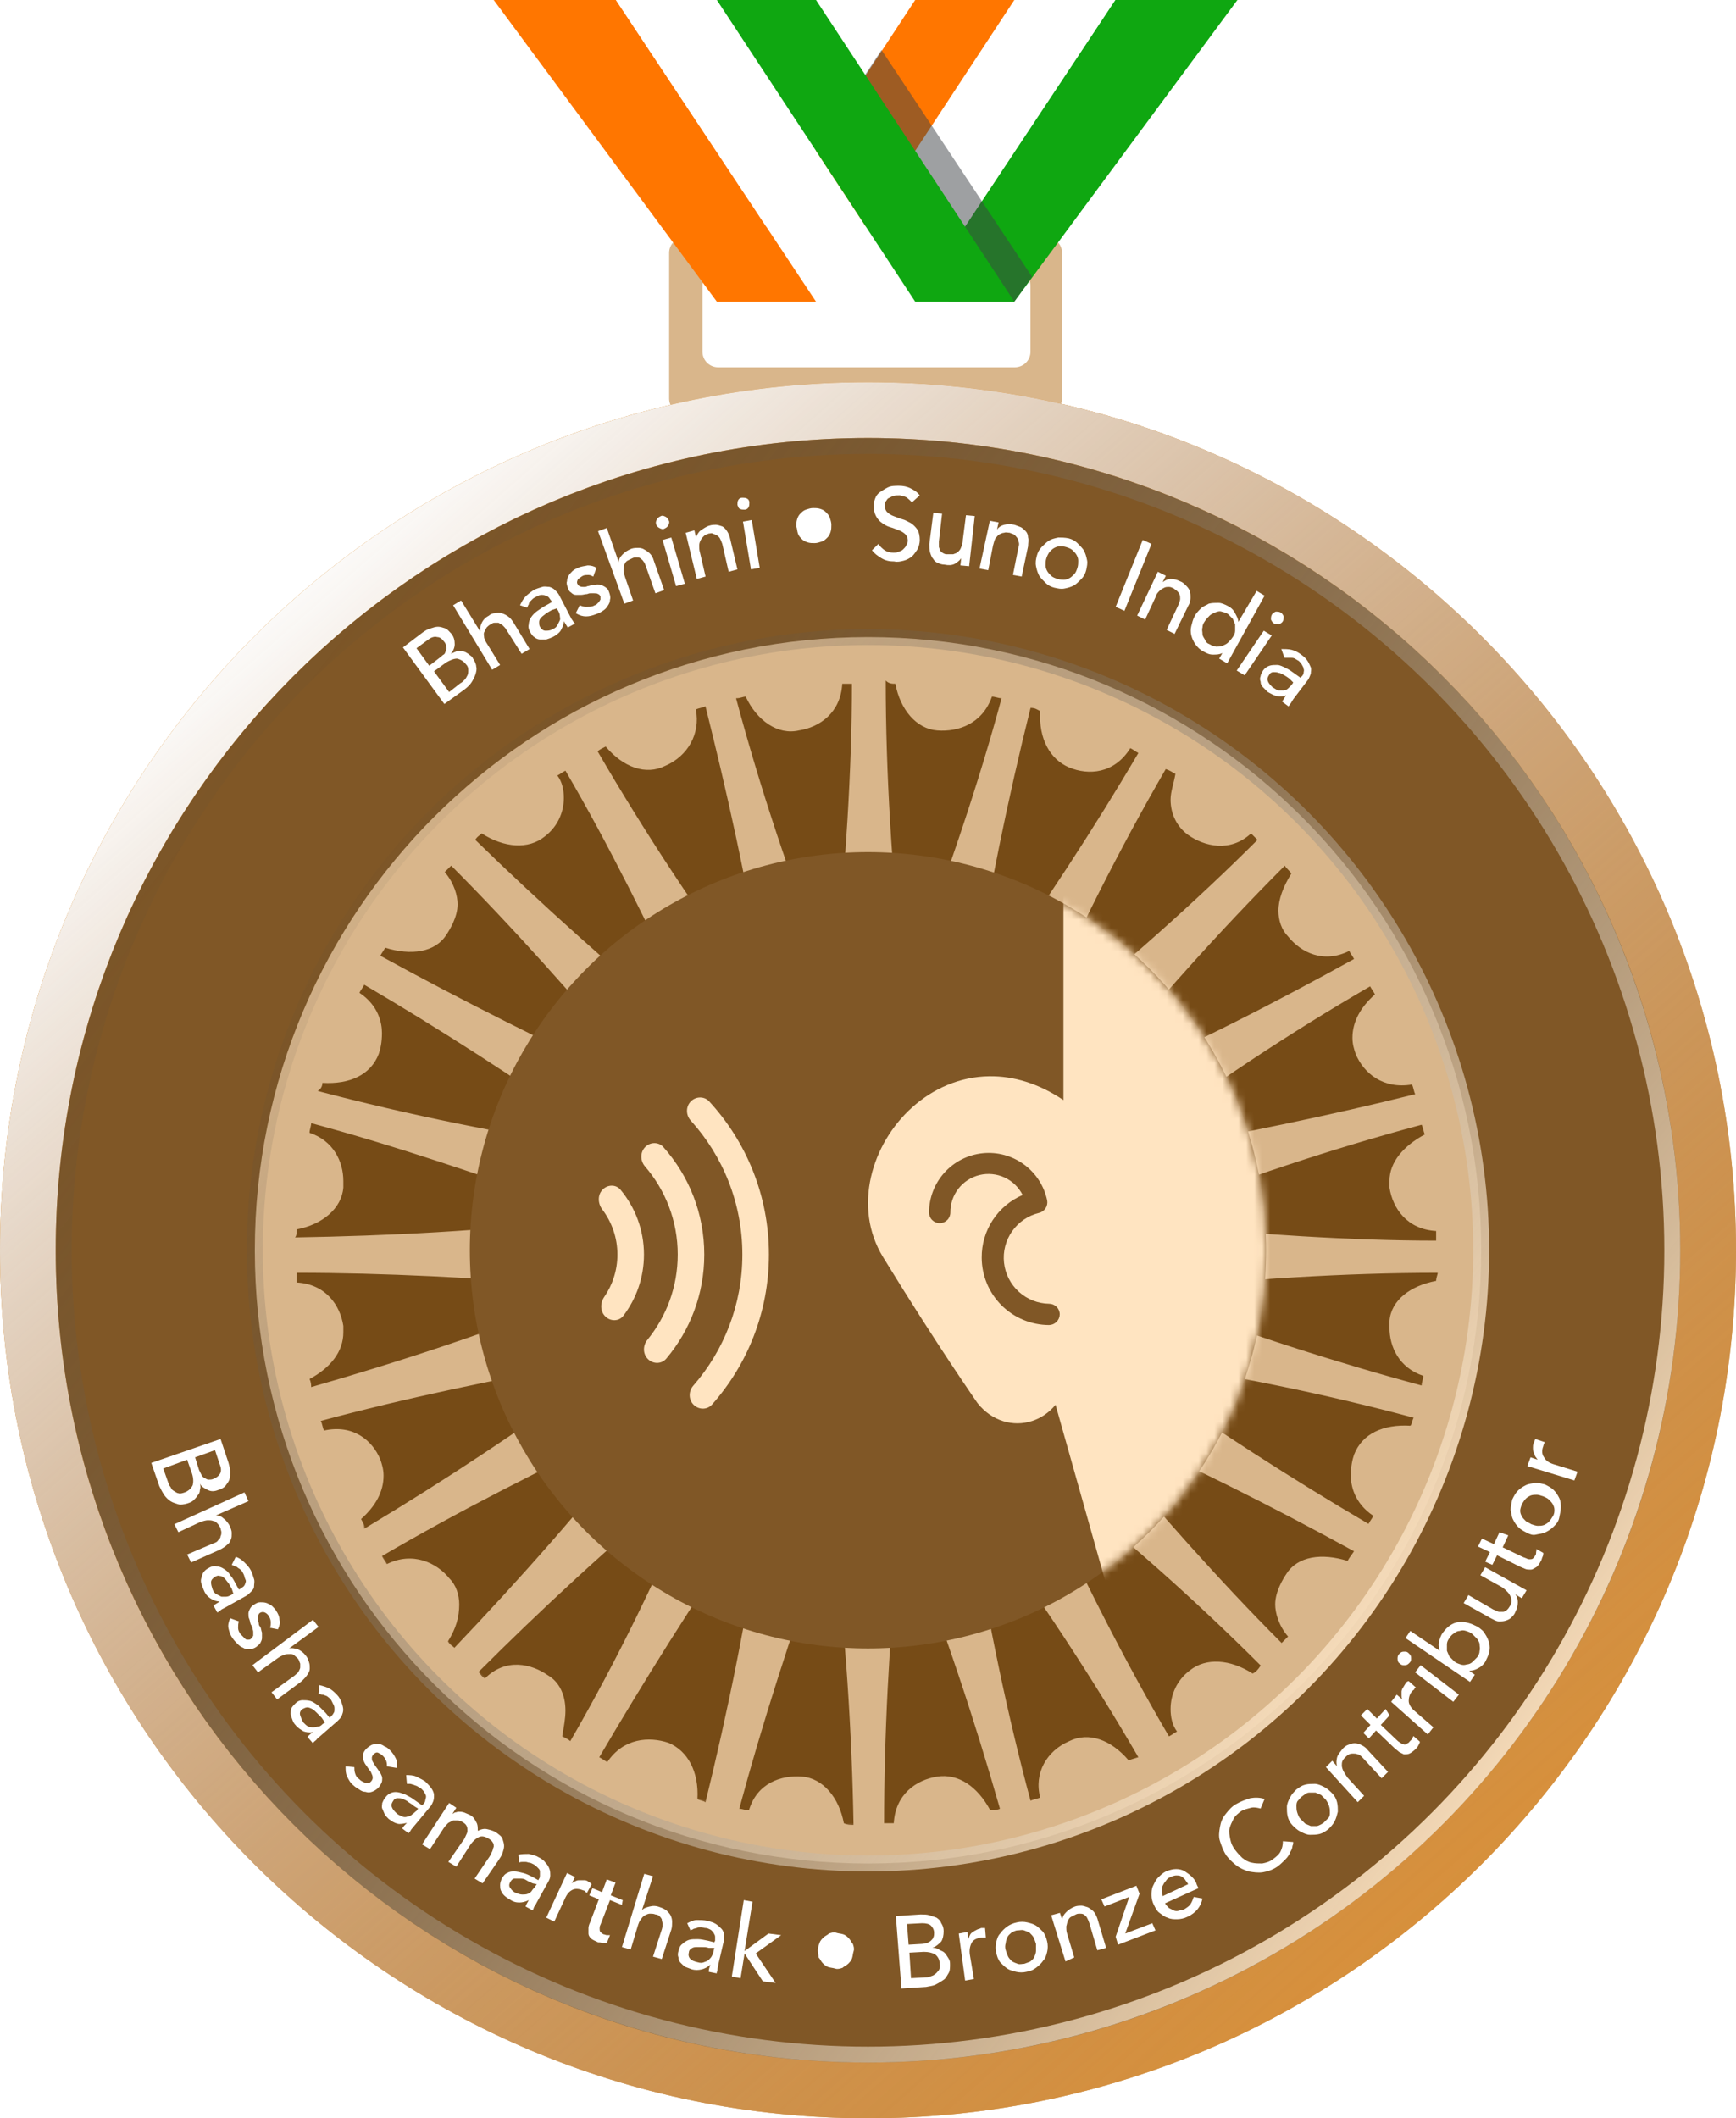 <svg width="218" height="266" viewBox="0 0 218 266" fill="none" xmlns="http://www.w3.org/2000/svg">
<path d="M86.01 29.798C84.908 29.798 84.027 30.669 84.027 31.757V50.041C84.027 51.13 84.908 52 86.01 52H131.385C132.487 52 133.368 51.13 133.368 50.041V31.757C133.368 30.669 132.487 29.798 131.385 29.798H86.01ZM129.403 44.164C129.403 45.253 128.522 46.123 127.42 46.123H90.195C89.094 46.123 88.213 45.253 88.213 44.164V35.893C88.213 34.805 89.094 33.934 90.195 33.934H127.42C128.522 33.934 129.403 34.805 129.403 35.893V44.164Z" fill="#D9B68B"/>
<path d="M140.045 0L114.918 37.877H127.37L155.388 0H140.045Z" fill="#0FA711"/>
<path d="M127.377 0L102.473 37.877H114.925L140.052 0H127.377Z" fill="white"/>
<path d="M114.924 0L90.019 37.877H102.472L127.376 0H114.924Z" fill="#FF7600"/>
<path d="M90.018 37.877H102.47L77.343 0H62L90.018 37.877Z" fill="#FF7600"/>
<path d="M102.471 37.877H114.923L90.018 0H77.344L102.471 37.877Z" fill="white"/>
<path opacity="0.5" d="M110.695 6.28L104.469 15.693L119.145 37.882H127.372L129.596 34.744L110.695 6.28Z" fill="#3E4347"/>
<path d="M114.924 37.877H127.376L102.472 0H90.019L114.924 37.877Z" fill="#0FA711"/>
<g filter="url(#filter0_ii)">
<path d="M218 157C218 217.199 169.199 266 109 266C48.801 266 0 217.199 0 157C0 96.801 48.801 48 109 48C169.199 48 218 96.801 218 157Z" fill="#C18A43" fill-opacity="0.7"/>
</g>
<path d="M214.5 157C214.5 215.266 167.266 262.5 109 262.5C50.734 262.5 3.5 215.266 3.5 157C3.5 98.734 50.734 51.5 109 51.5C167.266 51.5 214.5 98.734 214.5 157Z" stroke="#E29435" stroke-width="7"/>
<path d="M214.5 157C214.5 215.266 167.266 262.5 109 262.5C50.734 262.5 3.5 215.266 3.5 157C3.5 98.734 50.734 51.5 109 51.5C167.266 51.5 214.5 98.734 214.5 157Z" stroke="url(#paint0_linear)" stroke-width="7"/>
<path d="M196 157C196 205.049 157.049 244 109 244C60.951 244 22 205.049 22 157C22 108.951 60.951 70 109 70C157.049 70 196 108.951 196 157Z" fill="#764B16" stroke="#805726" stroke-width="30"/>
<path d="M109.001 80C66.559 80 32 114.357 32 157.001C32 199.645 66.357 234.002 109.001 234.002C151.645 234.002 186.002 199.645 186.002 157.001C186.002 114.357 151.442 80 109.001 80ZM93.641 87.478C93.843 87.478 93.843 87.478 93.641 87.478C95.056 90.509 97.683 92.328 100.311 91.722C102.938 91.318 105.565 89.499 105.767 85.861C106.172 85.861 106.576 85.861 106.98 85.861C106.98 96.775 106.172 108.496 104.959 121.229C104.757 122.441 104.757 123.654 104.757 124.867C104.353 123.856 103.948 122.644 103.544 121.229C99.3 110.517 95.46 98.998 92.429 87.68C93.035 87.68 93.237 87.478 93.641 87.478ZM76.058 93.743C78.281 96.37 81.111 97.381 83.536 96.168C86.365 94.956 87.982 92.126 87.376 89.095C87.78 88.892 88.184 88.892 88.589 88.69C91.216 99.2 93.843 110.72 95.864 123.452C96.066 124.867 96.269 125.877 96.673 127.09C96.066 126.079 95.46 125.069 94.45 123.856C87.578 114.559 80.909 104.454 75.048 94.349C75.25 94.147 75.654 93.945 76.058 93.743ZM60.496 104.656C63.326 106.475 66.357 106.678 68.378 105.061C69.995 103.848 70.804 102.029 70.804 100.21C70.804 99.2 70.602 98.189 69.995 97.381C70.399 97.179 70.602 96.977 71.006 96.775C76.463 106.071 81.717 116.783 87.174 128.302C87.78 129.515 88.386 130.526 88.791 131.536C87.982 130.728 86.972 129.919 85.961 129.111C77.069 121.633 67.974 113.549 59.688 105.465C59.89 105.061 60.294 104.859 60.496 104.656ZM48.37 119.006C48.572 119.006 48.572 119.006 48.37 119.006C51.604 120.016 54.636 119.612 56.05 117.389C56.454 116.783 57.465 115.166 57.465 113.549C57.465 112.538 57.061 110.922 55.848 109.507C56.05 109.305 56.454 108.901 56.657 108.699C64.336 116.378 72.218 125.271 80.505 134.972C81.313 135.982 82.121 136.791 82.93 137.599C81.919 136.993 80.707 136.589 79.494 135.982C68.985 131.132 58.071 125.675 47.764 120.016C47.966 119.612 48.168 119.41 48.37 119.006ZM40.488 135.982C40.488 135.982 40.488 135.78 40.488 135.982C43.924 136.184 46.551 134.972 47.562 132.344C47.764 131.738 47.966 130.93 47.966 129.717C47.966 128.505 47.562 126.281 45.137 124.665C45.339 124.26 45.541 124.058 45.743 123.654C55.04 129.111 65.145 135.578 75.452 142.854C76.463 143.662 77.675 144.269 78.484 144.875C77.473 144.673 76.058 144.471 74.644 144.066C63.326 142.45 51.402 140.024 39.882 136.993C40.286 136.791 40.488 136.387 40.488 135.982ZM37.255 154.374C37.255 154.374 37.255 154.172 37.255 154.374C40.488 153.767 42.913 151.746 43.116 149.119C43.116 148.917 43.116 148.715 43.116 148.311C43.116 145.885 41.903 143.258 38.871 142.248C38.871 141.843 39.074 141.439 39.074 141.035C49.583 143.864 60.901 147.704 72.825 151.948C74.037 152.353 75.25 152.757 76.26 152.959C75.048 152.959 73.835 153.161 72.421 153.161C61.103 154.576 48.775 155.182 37.053 155.384C37.255 155.182 37.255 154.778 37.255 154.374ZM38.871 173.169C38.871 172.967 38.871 172.967 38.871 173.169C41.499 171.754 43.116 169.733 43.116 167.308C43.116 167.106 43.116 166.702 43.116 166.5C42.711 163.872 40.892 161.245 37.255 161.043C37.255 160.639 37.255 160.235 37.255 159.83C48.168 159.83 59.89 160.437 72.623 161.447C74.037 161.649 75.25 161.649 76.26 161.649C75.25 162.054 74.037 162.458 72.623 162.862C61.911 167.106 50.391 170.946 39.074 174.18C39.074 173.978 39.074 173.573 38.871 173.169ZM45.339 190.752C45.339 190.752 45.339 190.55 45.339 190.752C47.158 189.135 48.168 187.316 48.168 185.295C48.168 184.487 47.966 183.881 47.764 183.274C46.754 180.849 44.328 178.828 40.69 179.636C40.488 179.232 40.488 178.828 40.286 178.424C50.795 175.594 62.315 173.169 74.846 170.946C76.26 170.744 77.271 170.34 78.484 170.138C77.473 170.744 76.463 171.35 75.25 172.361C65.953 179.232 55.848 185.902 45.743 191.965C45.743 191.358 45.541 191.156 45.339 190.752ZM56.252 206.112C57.263 204.495 57.667 203.08 57.667 201.463C57.667 200.251 57.263 199.038 56.454 198.23C54.838 196.209 51.806 194.794 48.572 196.411C48.37 196.007 48.168 195.805 47.966 195.4C57.263 189.944 67.974 184.487 79.494 179.03C80.707 178.424 81.717 177.818 82.728 177.413C81.919 178.222 81.111 179.232 80.302 180.243C73.229 189.337 65.145 198.432 57.061 206.92C56.859 206.718 56.454 206.516 56.252 206.112ZM70.602 218.036C70.804 216.823 71.006 215.813 71.006 214.802C71.006 212.781 70.197 211.164 68.783 210.356C66.762 208.941 63.528 208.133 60.901 210.76C60.496 210.558 60.294 210.154 60.092 209.952C67.772 202.272 76.463 194.188 86.163 186.104C87.174 185.295 87.982 184.487 88.791 183.678C88.184 184.689 87.78 185.902 87.174 187.114C82.728 197.624 77.473 208.537 71.612 218.642C71.41 218.44 71.006 218.238 70.602 218.036ZM87.578 225.918C87.78 222.482 86.365 219.855 83.94 218.844C81.515 218.036 78.281 218.238 76.26 221.27C75.856 221.067 75.654 220.865 75.25 220.663C80.707 211.367 86.972 201.261 94.248 190.752C95.056 189.539 95.662 188.529 96.269 187.721C96.066 188.731 95.864 190.146 95.46 191.56C93.843 202.878 91.418 214.802 88.589 226.322C88.386 226.12 87.982 226.12 87.578 225.918ZM105.969 228.949C105.363 225.716 103.342 223.291 100.715 223.088C98.087 222.886 95.056 223.897 94.045 227.333C93.641 227.333 93.237 227.13 92.833 227.13C95.662 216.621 99.3 205.303 103.544 193.379C103.948 192.167 104.353 190.954 104.555 189.944C104.555 191.156 104.757 192.369 104.757 193.784C106.172 205.101 106.98 217.43 107.182 229.151C106.778 229.151 106.374 229.151 105.969 228.949ZM178.928 142.45C176.301 143.864 174.482 145.885 174.482 148.311C174.482 148.513 174.482 148.917 174.482 149.119C174.886 151.746 176.705 154.374 180.343 154.576C180.343 154.98 180.343 155.384 180.343 155.788C169.632 155.788 157.708 154.98 144.975 153.767C143.56 153.565 142.348 153.565 141.337 153.565C142.348 153.161 143.56 152.757 144.975 152.353C155.687 148.108 167.206 144.269 178.524 141.237C178.726 141.641 178.726 142.045 178.928 142.45ZM172.663 124.867C172.663 124.867 172.663 125.069 172.663 124.867C170.844 126.484 169.834 128.302 169.834 130.323C169.834 131.132 170.036 131.738 170.238 132.344C171.248 134.77 173.674 136.791 177.312 136.184C177.514 136.589 177.514 136.993 177.716 137.397C167.206 140.024 155.485 142.45 142.954 144.673C141.539 144.875 140.529 145.077 139.316 145.481C140.327 144.875 141.337 144.269 142.55 143.46C151.847 136.387 161.952 129.717 172.057 123.856C172.259 124.26 172.461 124.463 172.663 124.867ZM162.154 109.709C161.143 111.326 160.537 112.943 160.537 114.357C160.537 115.57 160.941 116.783 161.75 117.591C163.366 119.612 166.196 121.027 169.43 119.41C169.632 119.814 169.834 120.016 170.036 120.42C160.537 125.675 150.028 131.132 138.306 136.184C137.093 136.791 136.083 137.195 135.072 137.801C135.881 136.993 136.689 135.982 137.7 134.972C144.975 126.079 153.059 116.985 161.345 108.699C161.548 109.103 161.952 109.305 162.154 109.709ZM147.603 97.179C147.603 97.179 147.805 97.381 147.603 97.179C147.4 98.391 146.996 99.402 146.996 100.412C146.996 102.231 147.805 103.848 149.219 104.859C151.24 106.273 154.474 107.082 157.101 104.656C157.303 104.859 157.708 105.263 157.91 105.465C150.23 113.145 141.337 121.027 131.434 129.111C130.424 129.919 129.413 130.728 128.807 131.536C129.413 130.526 129.818 129.515 130.424 128.1C135.072 117.591 140.529 106.678 146.39 96.572C146.996 96.775 147.198 96.977 147.603 97.179ZM130.626 89.297C130.828 89.297 130.828 89.297 130.626 89.297C130.424 92.732 131.839 95.36 134.264 96.37C136.689 97.381 139.923 97.179 141.944 93.945C142.348 94.147 142.55 94.349 142.954 94.551C137.497 103.848 131.03 113.751 123.552 124.26C122.744 125.271 122.138 126.281 121.531 127.292C121.733 126.281 122.138 124.867 122.34 123.452C124.159 112.134 126.584 100.21 129.413 88.892C130.02 88.892 130.222 89.095 130.626 89.297ZM112.437 85.861C112.437 85.861 112.639 85.861 112.437 85.861C113.043 89.095 115.064 91.52 117.691 91.722C120.319 91.924 123.35 90.913 124.563 87.478C124.967 87.478 125.371 87.68 125.775 87.68C122.946 98.189 119.106 109.507 114.66 121.229C114.256 122.441 113.851 123.654 113.447 124.665C113.447 123.452 113.245 122.239 113.245 120.825C112.033 109.507 111.224 97.179 111.224 85.457C111.628 85.861 112.033 85.861 112.437 85.861ZM124.361 227.333C122.744 224.301 120.319 222.684 117.691 223.088C115.064 223.493 112.437 225.312 112.235 228.949C111.83 228.949 111.426 228.949 111.022 228.949C111.022 218.036 111.628 206.314 112.841 193.581C113.043 192.369 113.043 191.358 113.043 190.348C113.043 190.146 113.043 190.146 113.043 189.944C113.447 190.954 113.851 192.167 114.256 193.581C118.5 204.293 122.34 215.813 125.573 227.13C125.169 227.333 124.765 227.333 124.361 227.333ZM141.742 221.067C141.742 221.067 141.539 221.067 141.742 221.067C139.518 218.44 136.689 217.43 134.264 218.642C131.434 219.855 129.818 222.684 130.626 225.716C130.222 225.918 129.818 225.918 129.413 226.12C126.584 215.611 124.159 204.091 122.138 191.56C121.936 190.146 121.733 189.135 121.329 187.923C121.936 188.933 122.542 189.944 123.552 191.156C130.424 200.453 137.093 210.558 142.954 220.663C142.348 220.865 142.146 220.865 141.742 221.067ZM157.303 210.154C157.303 210.356 157.303 210.356 157.303 210.154C154.474 208.335 151.442 208.133 149.421 209.75C147.805 210.962 146.996 212.781 146.996 214.6C146.996 215.611 147.198 216.621 147.805 217.43C147.4 217.632 147.198 217.834 146.794 218.036C141.337 208.739 135.881 198.028 130.626 186.508C130.02 185.295 129.413 184.285 129.009 183.274C129.818 184.083 130.828 184.891 131.839 185.699C140.933 192.773 150.028 200.857 158.314 209.143C157.91 209.75 157.708 209.952 157.303 210.154ZM169.227 196.007C169.227 196.007 169.227 196.209 169.227 196.007C165.994 194.996 162.962 195.4 161.548 197.624C161.143 198.23 160.133 199.847 160.133 201.463C160.133 202.474 160.537 204.091 161.75 205.506C161.548 205.708 161.143 206.112 160.941 206.314C153.261 198.634 145.379 189.742 137.295 180.041C136.487 179.03 135.678 178.02 134.87 177.413C135.881 178.02 137.093 178.424 138.306 179.03C148.815 183.678 159.729 189.135 170.036 194.794C169.632 195.4 169.43 195.603 169.227 196.007ZM177.109 179.03C177.109 179.232 177.109 179.232 177.109 179.03C173.674 178.828 171.046 180.041 170.036 182.668C169.834 183.274 169.632 184.083 169.632 185.295C169.632 186.508 170.036 188.731 172.461 190.348C172.259 190.752 172.057 190.954 171.855 191.358C162.558 185.902 152.453 179.434 142.146 172.159C141.135 171.35 139.923 170.744 139.114 170.138C140.125 170.34 141.539 170.744 142.954 170.946C154.272 172.563 166.196 174.988 177.514 178.02C177.312 178.424 177.312 178.828 177.109 179.03ZM180.343 160.841C177.109 161.447 174.684 163.266 174.482 165.893C174.482 166.096 174.482 166.298 174.482 166.702C174.482 169.127 175.695 171.754 178.726 172.765C178.726 173.169 178.524 173.573 178.524 173.978C168.015 171.148 156.697 167.51 144.773 163.064C143.56 162.66 142.348 162.256 141.337 162.054C142.55 162.054 143.763 161.851 145.177 161.851C156.495 160.639 168.823 159.83 180.545 159.83C180.545 160.033 180.343 160.437 180.343 160.841Z" fill="#D9B68B"/>
<circle cx="109" cy="157" r="77" stroke="url(#paint1_linear)" stroke-width="2"/>
<circle cx="109" cy="157" r="101" stroke="url(#paint2_linear)" stroke-width="2"/>
<g filter="url(#filter1_i)">
<circle cx="109" cy="157" r="50" fill="#805726"/>
</g>
<path fill-rule="evenodd" clip-rule="evenodd" d="M75.689 149.366C75.021 150.034 75.06 151.12 75.631 151.873C76.824 153.447 77.532 155.408 77.532 157.535C77.532 159.508 76.923 161.338 75.882 162.849C75.362 163.604 75.351 164.648 76 165.296C76.653 165.95 77.724 165.953 78.283 165.217C79.903 163.083 80.865 160.421 80.865 157.535C80.865 154.439 79.758 151.601 77.919 149.396C77.347 148.711 76.32 148.735 75.689 149.366ZM81.295 168.247C80.715 168.958 80.709 170.006 81.359 170.655C82.011 171.308 83.075 171.31 83.67 170.604C86.646 167.074 88.439 162.514 88.439 157.535C88.439 152.357 86.5 147.632 83.308 144.047C82.706 143.372 81.667 143.388 81.028 144.027C80.366 144.689 80.387 145.761 80.998 146.469C83.558 149.439 85.106 153.306 85.106 157.535C85.106 161.598 83.677 165.326 81.295 168.247ZM87.057 174.004C86.453 174.696 86.45 175.746 87.1 176.396C87.751 177.048 88.813 177.05 89.424 176.36C93.862 171.348 96.557 164.756 96.557 157.535C96.557 150.12 93.715 143.369 89.062 138.31C88.447 137.641 87.403 137.652 86.76 138.295C86.101 138.954 86.115 140.02 86.74 140.711C90.769 145.159 93.223 151.061 93.223 157.535C93.223 163.839 90.897 169.599 87.057 174.004Z" fill="#FFE4C1"/>
<mask id="mask0" mask-type="alpha" maskUnits="userSpaceOnUse" x="59" y="107" width="100" height="100">
<circle cx="109" cy="157" r="50" fill="#805726"/>
</mask>
<g mask="url(#mask0)">
<path fill-rule="evenodd" clip-rule="evenodd" d="M129.609 178.434C130.744 178.065 131.757 177.369 132.551 176.399L139.604 201.405H174.614V110.334H133.542V111.763V138.14C130.415 136.036 127.253 135.115 124.251 135.15C120.5 135.194 117.141 136.728 114.553 139.047C109.454 143.617 107.049 151.589 110.896 157.866C114.299 163.418 117.254 167.986 119.36 171.167C120.413 172.758 121.254 174.002 121.832 174.85C122.121 175.274 122.345 175.599 122.496 175.818C122.572 175.927 122.63 176.011 122.669 176.067L122.729 176.153C122.747 176.178 122.765 176.203 122.784 176.226C124.568 178.457 127.234 179.205 129.609 178.434ZM125.764 163.903C124.179 162.318 123.286 160.17 123.279 157.929C123.264 156.256 123.745 154.617 124.659 153.217C125.574 151.816 126.882 150.718 128.419 150.058C127.933 149.09 127.134 148.315 126.152 147.859C125.169 147.403 124.061 147.294 123.008 147.548C121.956 147.803 121.02 148.407 120.355 149.261C119.689 150.116 119.333 151.17 119.343 152.253C119.343 152.608 119.202 152.949 118.951 153.2C118.7 153.451 118.36 153.592 118.005 153.592C117.65 153.592 117.309 153.451 117.058 153.2C116.807 152.949 116.666 152.608 116.666 152.253C116.67 150.401 117.36 148.616 118.603 147.242C119.845 145.869 121.552 145.004 123.395 144.814C125.237 144.624 127.085 145.124 128.581 146.216C130.077 147.308 131.116 148.915 131.498 150.727C131.562 151.071 131.493 151.426 131.304 151.72C131.115 152.014 130.82 152.224 130.48 152.307C129.111 152.636 127.909 153.453 127.1 154.605C126.29 155.757 125.928 157.164 126.083 158.564C126.237 159.963 126.897 161.258 127.938 162.206C128.979 163.154 130.331 163.689 131.738 163.712C132.094 163.712 132.434 163.853 132.685 164.104C132.936 164.355 133.077 164.695 133.077 165.05C133.07 165.403 132.927 165.74 132.677 165.989C132.428 166.239 132.091 166.382 131.738 166.389C129.497 166.382 127.349 165.488 125.764 163.903Z" fill="#FFE4C1"/>
</g>
<path d="M50.602 81.3L53.102 79.4C53.402 79.2 53.702 79 54.102 78.9C54.402 78.8 54.702 78.7 55.002 78.7C55.302 78.7 55.602 78.8 55.902 78.9C56.202 79 56.402 79.3 56.702 79.6C57.002 80 57.102 80.4 57.102 80.9C57.102 81.3 56.902 81.8 56.602 82.1C56.802 82 57.102 81.9 57.302 81.8C57.502 81.7 57.802 81.8 58.102 81.8C58.402 81.8 58.602 82 58.802 82.1C59.002 82.3 59.302 82.4 59.402 82.7C59.602 83 59.802 83.4 59.802 83.7C59.902 84 59.802 84.4 59.702 84.7C59.602 85 59.402 85.4 59.202 85.7C59.002 86 58.702 86.3 58.302 86.6L55.802 88.4L50.602 81.3ZM53.902 83.6L55.202 82.6C55.402 82.5 55.502 82.3 55.702 82.2C55.902 82.1 55.902 81.9 56.002 81.7C56.102 81.5 56.102 81.3 56.002 81.1C56.002 80.9 55.902 80.7 55.702 80.5C55.502 80.2 55.202 80 54.902 80C54.602 79.9 54.202 80 53.802 80.3L52.302 81.4L53.902 83.6ZM56.402 86.9L57.802 85.8C58.002 85.7 58.102 85.6 58.302 85.4C58.502 85.2 58.602 85 58.702 84.8C58.802 84.6 58.802 84.4 58.802 84.1C58.802 83.8 58.702 83.6 58.502 83.4C58.202 83 57.802 82.8 57.402 82.7C57.002 82.7 56.502 82.9 56.002 83.2L54.502 84.3L56.402 86.9Z" fill="white"/>
<path d="M56.902 76L57.902 75.4L60.302 79.3C60.302 78.9 60.302 78.6 60.502 78.2C60.702 77.8 61.002 77.5 61.402 77.3C61.602 77.1 61.902 77 62.202 77C62.502 76.9 62.702 76.9 63.002 77C63.302 77.1 63.502 77.2 63.802 77.4C64.102 77.6 64.302 77.9 64.502 78.2L66.502 81.5L65.502 82.1L63.602 79.1C63.502 78.9 63.302 78.7 63.102 78.5C62.902 78.4 62.802 78.3 62.602 78.2C62.402 78.2 62.302 78.2 62.102 78.2C61.902 78.2 61.802 78.3 61.602 78.4C61.402 78.5 61.202 78.7 61.102 78.8C61.002 79 60.902 79.2 60.802 79.4C60.702 79.6 60.802 79.9 60.802 80.1C60.902 80.4 61.002 80.6 61.202 80.9L62.802 83.5L61.802 84.1L56.902 76Z" fill="white"/>
<path d="M65.301 76C65.501 75.6 65.701 75.2 66.001 74.9C66.301 74.6 66.701 74.3 67.001 74.1C67.401 73.9 67.801 73.8 68.101 73.7C68.401 73.6 68.701 73.7 69.001 73.7C69.301 73.8 69.501 73.9 69.701 74.1C69.901 74.3 70.101 74.5 70.201 74.7L71.601 77.4C71.701 77.6 71.801 77.8 71.901 77.9C72.001 78.1 72.101 78.2 72.201 78.3L71.301 78.8C71.101 78.5 71.001 78.3 70.801 78C70.801 78.5 70.601 78.8 70.401 79.2C70.201 79.5 69.801 79.8 69.401 80C69.201 80.1 68.901 80.2 68.601 80.3C68.301 80.3 68.101 80.3 67.801 80.3C67.601 80.3 67.301 80.2 67.101 80C66.901 79.9 66.701 79.6 66.601 79.4C66.401 79.1 66.301 78.7 66.401 78.4C66.401 78.1 66.501 77.8 66.701 77.5C66.901 77.2 67.201 76.9 67.501 76.7C67.801 76.5 68.201 76.2 68.601 76L69.301 75.6L69.201 75.4C69.101 75.3 69.001 75.1 68.901 75C68.801 74.9 68.601 74.8 68.501 74.8C68.301 74.7 68.201 74.7 68.001 74.7C67.801 74.7 67.601 74.8 67.401 74.9C67.201 75 67.001 75.1 66.901 75.2C66.801 75.3 66.701 75.4 66.601 75.5C66.501 75.6 66.401 75.7 66.401 75.9C66.301 76 66.301 76.1 66.201 76.3L65.301 76ZM69.301 76.6C69.101 76.7 68.801 76.9 68.601 77C68.401 77.2 68.201 77.3 68.001 77.5C67.801 77.7 67.701 77.9 67.701 78.1C67.701 78.3 67.701 78.5 67.801 78.7C68.001 79 68.201 79.2 68.501 79.2C68.801 79.2 69.101 79.2 69.401 79C69.701 78.9 69.901 78.7 70.001 78.5C70.101 78.3 70.201 78.1 70.301 77.9C70.401 77.7 70.301 77.5 70.301 77.3C70.301 77.1 70.201 76.9 70.101 76.7L69.901 76.4L69.301 76.6Z" fill="white"/>
<path d="M74.502 72.4C74.302 72.3 74.102 72.2 73.902 72.2C73.702 72.2 73.402 72.2 73.202 72.3C73.002 72.4 72.802 72.6 72.602 72.7C72.502 72.9 72.402 73.1 72.502 73.3C72.602 73.5 72.702 73.6 72.802 73.6C72.902 73.7 73.102 73.7 73.302 73.7C73.502 73.7 73.602 73.7 73.802 73.6C74.002 73.6 74.102 73.5 74.302 73.5C74.502 73.5 74.802 73.4 75.002 73.4C75.202 73.4 75.402 73.4 75.602 73.5C75.802 73.6 76.002 73.7 76.102 73.8C76.302 73.9 76.402 74.1 76.502 74.4C76.602 74.7 76.702 75 76.602 75.3C76.602 75.6 76.502 75.8 76.302 76.1C76.102 76.4 76.002 76.5 75.702 76.7C75.402 76.9 75.202 77 74.902 77.1C74.402 77.3 74.002 77.4 73.602 77.4C73.202 77.4 72.802 77.3 72.302 77L72.802 76C73.002 76.1 73.302 76.2 73.602 76.2C73.902 76.2 74.202 76.2 74.502 76.1C74.602 76 74.802 76 74.902 75.9C75.002 75.8 75.102 75.7 75.202 75.6C75.302 75.5 75.302 75.4 75.402 75.3C75.402 75.2 75.402 75.1 75.402 74.9C75.302 74.7 75.202 74.6 75.102 74.6C75.002 74.5 74.802 74.5 74.602 74.5C74.402 74.5 74.302 74.5 74.102 74.5C73.902 74.5 73.802 74.6 73.702 74.6C73.502 74.6 73.202 74.7 73.002 74.7C72.802 74.7 72.502 74.7 72.302 74.7C72.102 74.7 71.902 74.6 71.702 74.4C71.502 74.3 71.402 74.1 71.302 73.8C71.202 73.5 71.102 73.2 71.202 73C71.202 72.7 71.302 72.5 71.402 72.3C71.502 72.1 71.702 71.9 71.902 71.7C72.102 71.5 72.402 71.4 72.602 71.3C73.002 71.1 73.402 71.1 73.802 71C74.202 71 74.602 71.1 74.902 71.3L74.502 72.4Z" fill="white"/>
<path d="M75.102 66.7L76.202 66.3L77.702 70.6C77.702 70.2 77.902 69.9 78.202 69.6C78.502 69.3 78.802 69.1 79.302 68.9C79.602 68.8 79.902 68.8 80.102 68.8C80.302 68.8 80.602 68.8 80.902 69C81.102 69.1 81.402 69.3 81.602 69.5C81.802 69.7 82.002 70 82.102 70.4L83.402 74.1L82.302 74.5L81.102 71.1C81.002 70.8 80.902 70.6 80.802 70.5C80.702 70.3 80.502 70.2 80.402 70.1C80.302 70 80.102 70 79.902 70C79.702 70 79.602 70 79.402 70.1C79.202 70.2 79.002 70.3 78.802 70.4C78.602 70.5 78.502 70.7 78.402 70.9C78.302 71.1 78.302 71.3 78.302 71.6C78.302 71.9 78.402 72.2 78.502 72.5L79.502 75.4L78.402 75.8L75.102 66.7Z" fill="white"/>
<path d="M82.401 65.8C82.301 65.6 82.401 65.4 82.501 65.2C82.601 65 82.801 64.9 83.001 64.8C83.201 64.7 83.401 64.8 83.601 64.9C83.801 65 83.901 65.2 84.001 65.4C84.101 65.6 84.001 65.8 83.901 66C83.801 66.2 83.601 66.3 83.401 66.4C83.201 66.5 83.001 66.4 82.801 66.3C82.601 66.2 82.401 66 82.401 65.8ZM83.201 67.8L84.301 67.5L86.001 73.3L84.901 73.6L83.201 67.8Z" fill="white"/>
<path d="M86.102 66.9L87.202 66.6L87.402 67.5C87.502 67.2 87.702 66.8 88.002 66.6C88.302 66.4 88.702 66.1 89.102 66C89.402 65.9 89.702 65.9 89.902 65.9C90.102 65.9 90.402 66 90.702 66.1C90.902 66.2 91.102 66.4 91.302 66.7C91.502 67 91.602 67.3 91.702 67.7L92.602 71.5L91.502 71.8L90.702 68.3C90.602 68 90.502 67.8 90.402 67.6C90.302 67.4 90.102 67.3 90.002 67.2C89.802 67.1 89.702 67.1 89.502 67C89.302 66.9 89.202 67 89.002 67C88.802 67.1 88.602 67.1 88.402 67.3C88.202 67.5 88.102 67.6 88.002 67.8C87.902 68 87.802 68.2 87.802 68.5C87.802 68.8 87.802 69.1 87.902 69.4L88.602 72.4L87.502 72.7L86.102 66.9Z" fill="white"/>
<path d="M92.602 63.4C92.602 63.2 92.602 63 92.702 62.8C92.802 62.6 93.002 62.5 93.202 62.5C93.402 62.5 93.602 62.5 93.802 62.6C94.002 62.7 94.102 62.9 94.102 63.1C94.102 63.3 94.102 63.5 94.002 63.7C93.902 63.9 93.702 64 93.502 64C93.302 64 93.102 64 92.902 63.9C92.702 63.8 92.702 63.6 92.602 63.4ZM93.302 65.5L94.402 65.3L95.402 71.3L94.302 71.5L93.302 65.5Z" fill="white"/>
<path d="M100 66.1C100 65.8 100 65.5 100.1 65.2C100.2 64.9 100.3 64.7 100.5 64.5C100.7 64.3 100.9 64.1 101.2 64C101.5 63.9 101.8 63.8 102.1 63.8C102.4 63.8 102.7 63.8 103 63.9C103.3 64 103.5 64.1 103.7 64.3C103.9 64.5 104.1 64.7 104.2 65C104.3 65.3 104.4 65.6 104.4 65.9C104.4 66.2 104.4 66.5 104.3 66.8C104.2 67.1 104.1 67.3 103.9 67.5C103.7 67.7 103.5 67.9 103.2 68C102.9 68.1 102.6 68.2 102.3 68.2C102 68.2 101.7 68.2 101.4 68.1C101.1 68 100.9 67.9 100.7 67.7C100.5 67.5 100.3 67.3 100.2 67C100.1 66.7 100.1 66.4 100 66.1Z" fill="white"/>
<path d="M110.3 68.3C110.5 68.6 110.8 68.9 111.1 69.1C111.4 69.3 111.8 69.4 112.2 69.4C112.4 69.4 112.6 69.4 112.8 69.3C113 69.2 113.2 69.2 113.4 69C113.6 68.8 113.7 68.7 113.8 68.5C113.9 68.3 114 68.1 114 67.9C114 67.6 113.9 67.3 113.7 67.1C113.5 66.9 113.2 66.7 112.9 66.6C112.6 66.5 112.2 66.3 111.8 66.2C111.4 66.1 111.1 65.9 110.8 65.7C110.5 65.5 110.2 65.2 110 64.8C109.8 64.4 109.7 64 109.7 63.4C109.7 63.1 109.8 62.9 109.9 62.6C110 62.3 110.2 62 110.5 61.8C110.8 61.6 111.1 61.4 111.5 61.2C111.9 61 112.4 61 112.9 61C113.4 61 113.9 61.1 114.3 61.3C114.7 61.5 115.1 61.7 115.5 62.2L114.5 63.1C114.4 62.9 114.1 62.7 113.9 62.5C113.6 62.3 113.3 62.3 113 62.2C112.7 62.2 112.4 62.2 112.1 62.3C111.9 62.4 111.7 62.5 111.5 62.6C111.4 62.7 111.3 62.9 111.2 63C111.1 63.2 111.1 63.3 111.1 63.4C111.1 63.8 111.2 64.1 111.4 64.3C111.6 64.5 111.9 64.7 112.2 64.8C112.5 64.9 112.9 65.1 113.3 65.2C113.7 65.3 114 65.5 114.4 65.7C114.7 65.9 115 66.2 115.2 66.5C115.4 66.8 115.5 67.3 115.5 67.8C115.5 68.2 115.4 68.6 115.2 69C115 69.3 114.8 69.6 114.5 69.9C114.2 70.1 113.9 70.3 113.5 70.4C113.1 70.5 112.7 70.6 112.3 70.5C111.7 70.5 111.2 70.4 110.7 70.1C110.2 69.8 109.8 69.5 109.5 69.1L110.3 68.3Z" fill="white"/>
<path d="M121.703 71.1L120.603 71L120.703 70.1C120.503 70.4 120.203 70.6 119.903 70.8C119.503 71 119.103 71 118.603 70.9C118.303 70.9 118.003 70.8 117.803 70.7C117.503 70.6 117.303 70.4 117.203 70.2C117.003 70 116.903 69.7 116.803 69.4C116.703 69.1 116.703 68.7 116.703 68.3L117.203 64.4L118.303 64.5L117.903 68C117.903 68.3 117.903 68.5 117.903 68.7C118.003 68.9 118.003 69.1 118.103 69.2C118.203 69.3 118.303 69.4 118.503 69.5C118.703 69.6 118.803 69.6 119.003 69.6C119.203 69.6 119.503 69.6 119.703 69.6C119.903 69.5 120.103 69.5 120.303 69.3C120.503 69.1 120.603 69 120.703 68.7C120.803 68.5 120.903 68.2 120.903 67.8L121.303 64.7L122.403 64.8L121.703 71.1Z" fill="white"/>
<path d="M124.3 65.4L125.4 65.6L125.2 66.5C125.4 66.2 125.7 66 126.1 65.9C126.5 65.8 126.9 65.8 127.4 65.9C127.7 66 127.9 66.1 128.2 66.2C128.4 66.3 128.6 66.5 128.8 66.7C129 66.9 129.1 67.2 129.1 67.5C129.2 67.8 129.1 68.2 129.1 68.6L128.3 72.4L127.2 72.2L127.9 68.7C128 68.4 128 68.2 127.9 68C127.9 67.8 127.8 67.6 127.7 67.5C127.6 67.4 127.5 67.2 127.3 67.1C127.1 67 127 67 126.8 66.9C126.6 66.9 126.3 66.8 126.1 66.9C125.9 66.9 125.7 67 125.5 67.1C125.3 67.2 125.2 67.4 125 67.6C124.9 67.8 124.8 68.1 124.7 68.5L124.1 71.6L123 71.4L124.3 65.4Z" fill="white"/>
<path d="M130.2 69.8C130.3 69.4 130.5 69 130.8 68.7C131.1 68.4 131.4 68.1 131.7 67.9C132 67.7 132.4 67.6 132.9 67.5C133.3 67.5 133.7 67.5 134.2 67.6C134.6 67.7 135 67.9 135.3 68.2C135.6 68.5 135.9 68.8 136.1 69.1C136.3 69.5 136.4 69.8 136.5 70.3C136.6 70.7 136.5 71.1 136.4 71.6C136.3 72 136.1 72.4 135.8 72.7C135.5 73 135.2 73.3 134.9 73.5C134.5 73.7 134.2 73.8 133.7 73.9C133.2 74 132.9 73.9 132.4 73.8C132 73.7 131.6 73.5 131.3 73.2C131 72.9 130.7 72.6 130.5 72.3C130.3 71.9 130.2 71.6 130.1 71.1C130 70.6 130.1 70.2 130.2 69.8ZM131.4 70.1C131.3 70.4 131.3 70.7 131.3 71C131.3 71.3 131.4 71.5 131.5 71.7C131.6 71.9 131.8 72.1 132 72.3C132.2 72.5 132.5 72.6 132.8 72.7C133.1 72.8 133.4 72.8 133.6 72.8C133.9 72.8 134.1 72.7 134.3 72.6C134.5 72.5 134.7 72.3 134.9 72.1C135.1 71.9 135.2 71.6 135.3 71.3C135.4 71 135.4 70.7 135.4 70.4C135.4 70.1 135.3 69.9 135.2 69.7C135.1 69.5 134.9 69.3 134.7 69.1C134.5 68.9 134.2 68.8 133.9 68.7C133.6 68.6 133.3 68.6 133.1 68.6C132.8 68.6 132.6 68.7 132.4 68.8C132.2 68.9 132 69.1 131.8 69.3C131.6 69.6 131.5 69.8 131.4 70.1Z" fill="white"/>
<path d="M143.502 67.8L144.602 68.3L141.202 76.7L140.102 76.2L143.502 67.8Z" fill="white"/>
<path d="M145.401 71.8L146.401 72.3L146.001 73.1C146.301 72.9 146.601 72.7 147.001 72.7C147.401 72.7 147.801 72.8 148.201 73C148.501 73.1 148.701 73.3 148.901 73.5C149.101 73.7 149.301 73.9 149.401 74.2C149.501 74.5 149.501 74.7 149.501 75.1C149.501 75.4 149.401 75.8 149.201 76.1L147.501 79.6L146.501 79.1L148.001 75.9C148.101 75.6 148.201 75.4 148.201 75.2C148.201 75 148.201 74.8 148.101 74.6C148.001 74.4 147.901 74.3 147.801 74.2C147.701 74.1 147.501 74 147.401 73.9C147.201 73.8 147.001 73.7 146.801 73.7C146.601 73.7 146.401 73.7 146.201 73.8C146.001 73.9 145.801 74 145.601 74.2C145.401 74.4 145.201 74.6 145.101 75L143.801 77.8L142.801 77.3L145.401 71.8Z" fill="white"/>
<path d="M154.102 83.3L153.102 82.7L153.502 82C153.102 82.2 152.802 82.2 152.302 82.2C151.802 82.2 151.502 82 151.102 81.8C150.702 81.6 150.402 81.3 150.102 80.9C149.902 80.6 149.702 80.2 149.602 79.8C149.502 79.4 149.502 79 149.602 78.6C149.702 78.2 149.802 77.8 150.002 77.4C150.202 77 150.502 76.7 150.802 76.4C151.102 76.1 151.502 76 151.802 75.8C152.202 75.7 152.602 75.7 153.002 75.7C153.402 75.7 153.802 75.9 154.202 76.1C154.602 76.3 154.902 76.6 155.102 77C155.302 77.4 155.502 77.7 155.502 78.1L157.802 74.2L158.802 74.8L154.102 83.3ZM151.902 80.9C152.202 81.1 152.402 81.1 152.702 81.2C153.002 81.2 153.202 81.2 153.502 81.1C153.702 81 154.002 80.9 154.202 80.7C154.402 80.5 154.602 80.3 154.802 80C155.002 79.7 155.102 79.5 155.102 79.2C155.102 78.9 155.102 78.7 155.102 78.4C155.002 78.2 154.902 77.9 154.802 77.7C154.602 77.5 154.402 77.3 154.202 77.1C153.902 76.9 153.702 76.9 153.402 76.8C153.102 76.7 152.902 76.8 152.602 76.9C152.402 77 152.102 77.1 151.902 77.3C151.702 77.5 151.502 77.7 151.302 78C151.102 78.3 151.002 78.5 151.002 78.8C150.902 79.1 151.002 79.3 151.002 79.6C151.002 79.9 151.202 80.1 151.302 80.3C151.402 80.6 151.602 80.8 151.902 80.9Z" fill="white"/>
<path d="M158.701 79.2L159.701 79.8L156.301 84.8L155.301 84.2L158.701 79.2ZM159.701 77.2C159.801 77 160.001 76.9 160.201 76.8C160.401 76.8 160.601 76.8 160.801 76.9C161.001 77 161.101 77.2 161.201 77.4C161.201 77.6 161.201 77.8 161.101 78C161.001 78.2 160.801 78.3 160.601 78.4C160.401 78.4 160.201 78.4 160.001 78.3C159.801 78.2 159.701 78 159.601 77.8C159.601 77.6 159.601 77.4 159.701 77.2Z" fill="white"/>
<path d="M160.902 81.5C161.302 81.5 161.802 81.5 162.202 81.6C162.602 81.7 163.002 81.9 163.402 82.2C163.802 82.5 164.002 82.7 164.202 83C164.402 83.3 164.502 83.6 164.602 83.8C164.702 84.1 164.602 84.3 164.602 84.6C164.502 84.9 164.402 85.1 164.302 85.3L162.402 87.8C162.302 88 162.202 88.1 162.102 88.3C162.002 88.4 161.902 88.6 161.802 88.7L161.002 88.1C161.202 87.8 161.302 87.6 161.502 87.3C161.102 87.5 160.702 87.5 160.302 87.4C159.902 87.3 159.602 87.1 159.202 86.9C159.002 86.7 158.802 86.5 158.602 86.3C158.402 86.1 158.302 85.9 158.302 85.6C158.202 85.4 158.202 85.1 158.302 84.9C158.302 84.7 158.502 84.4 158.602 84.2C158.802 83.9 159.102 83.7 159.402 83.6C159.702 83.5 160.002 83.5 160.402 83.5C160.702 83.5 161.102 83.7 161.502 83.9C161.902 84.1 162.202 84.3 162.602 84.6L163.302 85.1L163.502 84.9C163.602 84.8 163.702 84.6 163.702 84.5C163.702 84.3 163.802 84.2 163.702 84C163.702 83.8 163.602 83.7 163.502 83.5C163.402 83.3 163.302 83.2 163.102 83C162.902 82.9 162.802 82.8 162.602 82.7C162.402 82.6 162.302 82.6 162.102 82.6C162.002 82.6 161.802 82.6 161.702 82.6C161.602 82.6 161.402 82.6 161.302 82.6L160.902 81.5ZM162.002 85.3C161.802 85.1 161.602 85 161.302 84.8C161.102 84.7 160.802 84.5 160.602 84.5C160.402 84.4 160.102 84.4 159.902 84.4C159.702 84.4 159.502 84.5 159.402 84.7C159.202 85 159.102 85.2 159.202 85.5C159.302 85.8 159.502 86 159.802 86.3C160.102 86.5 160.302 86.6 160.502 86.7C160.702 86.7 161.002 86.7 161.202 86.7C161.402 86.7 161.602 86.6 161.802 86.4C162.002 86.2 162.102 86.1 162.202 86L162.402 85.7L162.002 85.3Z" fill="white"/>
<path d="M27.7 180.7L28.7 183.7C28.8 184.1 28.9 184.4 28.9 184.8C28.9 185.1 28.9 185.5 28.8 185.8C28.7 186.1 28.5 186.3 28.3 186.6C28.1 186.8 27.8 187 27.4 187.1C26.9 187.3 26.5 187.3 26.1 187.1C25.7 186.9 25.3 186.7 25.1 186.3C25.2 186.6 25.2 186.8 25.1 187.1C25.1 187.4 25 187.6 24.8 187.8C24.7 188 24.5 188.2 24.3 188.4C24.1 188.6 23.8 188.7 23.5 188.8C23.1 188.9 22.7 189 22.4 188.9C22.1 188.8 21.7 188.7 21.4 188.5C21.1 188.3 20.8 188 20.6 187.7C20.4 187.4 20.2 187 20 186.6L19 183.7L27.7 180.7ZM20.5 184.4L21.1 186.1C21.2 186.3 21.2 186.5 21.4 186.7C21.5 186.9 21.6 187.1 21.8 187.2C22 187.3 22.2 187.5 22.4 187.5C22.6 187.6 22.9 187.5 23.2 187.4C23.7 187.2 24 186.9 24.2 186.5C24.3 186.1 24.3 185.6 24.1 185L23.5 183.3L20.5 184.4ZM24.5 183L25 184.6C25.1 184.8 25.2 185 25.3 185.2C25.4 185.4 25.5 185.5 25.7 185.6C25.9 185.7 26 185.8 26.2 185.8C26.4 185.8 26.6 185.8 26.8 185.7C27.1 185.6 27.4 185.4 27.6 185.1C27.8 184.8 27.8 184.4 27.6 183.9L27 182.1L24.5 183Z" fill="white"/>
<path d="M30.698 187.4L31.198 188.5L27.098 190.3C27.498 190.3 27.798 190.4 28.098 190.7C28.398 190.9 28.698 191.3 28.898 191.7C28.998 192 29.098 192.2 29.098 192.5C29.098 192.8 29.098 193.1 28.998 193.3C28.898 193.6 28.798 193.8 28.498 194C28.298 194.2 27.998 194.4 27.598 194.6L23.998 196.2L23.498 195.2L26.798 193.8C27.098 193.7 27.298 193.6 27.398 193.4C27.598 193.2 27.698 193.1 27.698 192.9C27.798 192.7 27.798 192.6 27.798 192.4C27.798 192.2 27.698 192.1 27.698 191.9C27.598 191.7 27.498 191.5 27.298 191.3C27.098 191.1 26.998 191 26.798 191C26.598 190.9 26.298 190.9 26.098 190.9C25.898 190.9 25.498 191 25.198 191.1L22.398 192.4L21.898 191.4L30.698 187.4Z" fill="white"/>
<path d="M29.602 195.5C30.002 195.6 30.402 195.9 30.702 196.2C31.002 196.5 31.302 196.8 31.502 197.2C31.702 197.6 31.802 198 31.902 198.3C32.002 198.6 31.902 198.9 31.902 199.2C31.902 199.5 31.702 199.7 31.502 199.9C31.302 200.1 31.102 200.3 30.902 200.4L28.202 201.9C28.002 202 27.802 202.1 27.702 202.2C27.602 202.3 27.402 202.4 27.302 202.5L26.802 201.6C27.102 201.4 27.302 201.3 27.602 201.1C27.102 201.1 26.702 200.9 26.402 200.7C26.102 200.5 25.802 200.2 25.602 199.7C25.502 199.5 25.402 199.2 25.302 198.9C25.202 198.6 25.202 198.4 25.302 198.1C25.402 197.8 25.402 197.6 25.602 197.4C25.702 197.2 26.002 197 26.202 196.9C26.502 196.7 26.902 196.6 27.202 196.7C27.502 196.7 27.802 196.8 28.102 197C28.402 197.2 28.702 197.4 28.902 197.8C29.202 198.1 29.402 198.5 29.602 198.9L30.002 199.6L30.202 199.5C30.302 199.4 30.502 199.3 30.602 199.2C30.702 199.1 30.802 198.9 30.802 198.8C30.902 198.6 30.902 198.5 30.802 198.3C30.702 198.1 30.702 197.9 30.602 197.7C30.502 197.5 30.402 197.3 30.302 197.2C30.202 197.1 30.102 197 29.902 196.9C29.802 196.8 29.702 196.7 29.502 196.7C29.402 196.6 29.302 196.6 29.102 196.5L29.602 195.5ZM29.102 199.5C29.002 199.3 28.802 199 28.702 198.8C28.502 198.6 28.402 198.4 28.202 198.2C28.002 198 27.802 197.9 27.602 197.9C27.402 197.8 27.202 197.9 27.002 198C26.702 198.2 26.502 198.4 26.502 198.7C26.502 199 26.602 199.3 26.702 199.6C26.802 199.9 27.002 200.1 27.202 200.2C27.402 200.3 27.602 200.4 27.802 200.5C28.002 200.5 28.202 200.5 28.402 200.5C28.602 200.5 28.802 200.4 29.002 200.3L29.302 200.1L29.102 199.5Z" fill="white"/>
<path d="M33.899 204.4C33.999 204.2 33.999 204 33.999 203.7C33.999 203.4 33.899 203.2 33.799 203C33.699 202.8 33.499 202.6 33.299 202.5C33.099 202.4 32.899 202.4 32.699 202.5C32.499 202.6 32.499 202.7 32.399 202.9C32.399 203.1 32.399 203.2 32.399 203.4C32.399 203.6 32.499 203.7 32.499 203.9C32.499 204.1 32.599 204.2 32.699 204.3C32.799 204.5 32.799 204.8 32.899 205C32.899 205.2 32.899 205.4 32.899 205.7C32.899 205.9 32.799 206.1 32.699 206.3C32.599 206.5 32.399 206.6 32.199 206.8C31.899 207 31.599 207.1 31.299 207.1C30.999 207.1 30.799 207.1 30.499 206.9C30.199 206.8 29.999 206.6 29.799 206.4C29.599 206.2 29.399 206 29.199 205.7C28.899 205.3 28.799 204.9 28.699 204.5C28.599 204.1 28.699 203.7 28.899 203.2L29.999 203.6C29.899 203.9 29.899 204.1 29.899 204.4C29.899 204.7 29.999 204.9 30.199 205.2C30.299 205.3 30.399 205.4 30.499 205.5C30.599 205.6 30.699 205.7 30.799 205.8C30.899 205.9 30.999 205.9 31.199 205.9C31.299 205.9 31.399 205.9 31.499 205.8C31.599 205.7 31.699 205.6 31.799 205.4C31.799 205.3 31.799 205.1 31.799 204.9C31.799 204.7 31.699 204.6 31.699 204.4C31.599 204.2 31.599 204.1 31.499 204C31.399 203.8 31.399 203.5 31.299 203.3C31.199 203.1 31.199 202.9 31.199 202.6C31.199 202.4 31.299 202.2 31.399 202C31.499 201.8 31.699 201.6 31.899 201.5C32.199 201.3 32.399 201.2 32.699 201.2C32.999 201.2 33.199 201.2 33.499 201.3C33.699 201.4 33.999 201.5 34.199 201.7C34.399 201.9 34.599 202.1 34.699 202.3C34.899 202.6 35.099 203 35.099 203.4C35.199 203.8 35.099 204.2 34.899 204.6L33.899 204.4Z" fill="white"/>
<path d="M39.299 203.4L39.999 204.3L36.299 207C36.599 206.9 36.999 207 37.399 207.1C37.799 207.3 38.099 207.5 38.399 207.9C38.599 208.1 38.699 208.4 38.799 208.7C38.899 209 38.899 209.2 38.899 209.5C38.899 209.8 38.799 210 38.599 210.3C38.399 210.6 38.199 210.8 37.899 211.1L34.799 213.4L34.099 212.5L36.999 210.4C37.199 210.2 37.399 210.1 37.499 209.9C37.599 209.7 37.699 209.5 37.699 209.4C37.699 209.2 37.699 209.1 37.699 208.9C37.599 208.7 37.599 208.6 37.499 208.4C37.399 208.2 37.199 208.1 36.999 207.9C36.799 207.7 36.599 207.7 36.399 207.7C36.199 207.7 35.899 207.7 35.699 207.8C35.399 207.9 35.199 208 34.899 208.2L32.399 210L31.699 209.1L39.299 203.4Z" fill="white"/>
<path d="M40.1 211.6C40.5 211.7 40.9 211.8 41.3 212C41.7 212.2 42 212.5 42.3 212.8C42.6 213.1 42.8 213.5 42.9 213.8C43 214.1 43.1 214.4 43.1 214.7C43.1 215 43 215.2 42.9 215.5C42.8 215.7 42.6 215.9 42.4 216.1L40.1 218.1C39.9 218.2 39.8 218.4 39.7 218.5C39.6 218.6 39.4 218.7 39.3 218.9L38.6 218.1C38.8 217.9 39 217.7 39.3 217.5C38.8 217.6 38.4 217.5 38.1 217.4C37.8 217.2 37.4 217 37.1 216.6C36.9 216.4 36.8 216.2 36.7 215.9C36.6 215.6 36.5 215.4 36.5 215.2C36.5 215 36.5 214.7 36.6 214.5C36.7 214.3 36.9 214.1 37.1 213.9C37.4 213.6 37.7 213.5 38 213.5C38.3 213.5 38.6 213.5 39 213.6C39.3 213.7 39.6 213.9 40 214.2C40.3 214.5 40.6 214.8 40.9 215.1L41.4 215.7L41.6 215.5C41.7 215.4 41.8 215.3 41.9 215.1C42 215 42 214.8 42 214.6C42 214.4 42 214.3 41.9 214.1C41.8 213.9 41.7 213.7 41.6 213.5C41.5 213.3 41.3 213.2 41.2 213.1C41.1 213 40.9 212.9 40.8 212.9C40.7 212.8 40.5 212.8 40.4 212.8C40.3 212.8 40.1 212.7 40 212.7L40.1 211.6ZM40.4 215.7C40.2 215.5 40 215.3 39.8 215.1C39.6 214.9 39.4 214.7 39.2 214.6C39 214.5 38.8 214.4 38.6 214.4C38.4 214.4 38.2 214.5 38 214.6C37.7 214.8 37.6 215.1 37.7 215.4C37.8 215.7 37.9 216 38.1 216.3C38.3 216.5 38.5 216.7 38.7 216.8C38.9 216.9 39.1 216.9 39.4 216.9C39.7 216.9 39.8 216.8 40 216.8C40.2 216.8 40.4 216.6 40.5 216.5L40.8 216.3L40.4 215.7Z" fill="white"/>
<path d="M48.598 221.8C48.598 221.6 48.598 221.4 48.498 221.1C48.398 220.9 48.298 220.7 48.098 220.5C47.898 220.3 47.698 220.2 47.498 220.1C47.298 220 47.098 220.1 46.898 220.3C46.798 220.4 46.698 220.6 46.698 220.7C46.698 220.9 46.698 221 46.798 221.2C46.898 221.4 46.998 221.5 47.098 221.7C47.198 221.8 47.298 222 47.398 222.1C47.498 222.3 47.698 222.5 47.798 222.7C47.898 222.9 47.998 223.1 47.998 223.3C47.998 223.5 47.998 223.7 47.898 223.9C47.798 224.1 47.698 224.3 47.498 224.5C47.298 224.7 46.998 224.9 46.698 225C46.398 225.1 46.198 225.1 45.898 225C45.598 225 45.398 224.9 45.098 224.7C44.798 224.5 44.598 224.4 44.398 224.2C43.998 223.9 43.798 223.5 43.598 223.1C43.398 222.7 43.398 222.3 43.398 221.8L44.498 221.9C44.498 222.2 44.498 222.4 44.598 222.7C44.698 223 44.798 223.2 45.098 223.4C45.198 223.5 45.298 223.6 45.498 223.7C45.598 223.8 45.798 223.8 45.898 223.9C45.998 223.9 46.198 223.9 46.298 223.9C46.398 223.9 46.498 223.8 46.598 223.7C46.698 223.6 46.798 223.4 46.798 223.3C46.798 223.1 46.798 223 46.698 222.8C46.598 222.6 46.598 222.5 46.498 222.4C46.398 222.3 46.298 222.1 46.198 222C46.098 221.8 45.898 221.6 45.798 221.4C45.698 221.2 45.598 221 45.598 220.8C45.598 220.6 45.598 220.4 45.598 220.2C45.698 220 45.798 219.8 45.998 219.6C46.198 219.4 46.498 219.2 46.698 219.1C46.998 219 47.198 219 47.498 219C47.798 219 47.998 219.1 48.298 219.3C48.598 219.4 48.798 219.6 48.998 219.8C49.298 220.1 49.498 220.4 49.698 220.8C49.898 221.2 49.898 221.6 49.798 222L48.598 221.8Z" fill="white"/>
<path d="M51.002 222.9C51.401 222.9 51.901 222.9 52.301 223.1C52.702 223.3 53.102 223.5 53.401 223.7C53.702 224 54.002 224.3 54.202 224.6C54.401 224.9 54.502 225.2 54.502 225.4C54.502 225.7 54.502 225.9 54.401 226.2C54.301 226.4 54.202 226.7 54.002 226.9L52.002 229.3C51.901 229.5 51.702 229.6 51.602 229.8C51.502 230 51.401 230.1 51.301 230.2L50.502 229.6C50.702 229.3 50.901 229.1 51.102 228.9C50.702 229 50.202 229.1 49.901 229C49.502 228.9 49.202 228.7 48.801 228.4C48.602 228.2 48.401 228 48.301 227.8C48.202 227.6 48.102 227.3 48.002 227.1C47.901 226.9 48.002 226.6 48.002 226.4C48.102 226.2 48.202 225.9 48.401 225.7C48.602 225.4 48.901 225.2 49.202 225.1C49.502 225 49.801 225 50.202 225.1C50.502 225.2 50.901 225.3 51.202 225.5C51.602 225.7 51.901 225.9 52.301 226.2L53.002 226.7L53.202 226.5C53.301 226.4 53.401 226.2 53.401 226.1C53.401 226 53.502 225.8 53.502 225.6C53.502 225.4 53.401 225.3 53.301 225.1C53.202 224.9 53.102 224.8 52.901 224.6C52.702 224.5 52.602 224.4 52.401 224.3C52.202 224.2 52.102 224.2 51.901 224.1C51.801 224.1 51.602 224 51.502 224C51.401 224 51.202 224 51.102 224L51.002 222.9ZM52.002 226.8C51.801 226.6 51.602 226.5 51.301 226.3C51.102 226.1 50.801 226 50.602 225.9C50.401 225.8 50.102 225.8 49.901 225.8C49.702 225.8 49.502 225.9 49.401 226.1C49.202 226.4 49.102 226.6 49.202 226.9C49.301 227.2 49.502 227.4 49.801 227.7C50.002 227.9 50.301 228 50.502 228.1C50.702 228.2 51.002 228.2 51.202 228.1C51.401 228.1 51.602 228 51.801 227.8C52.002 227.7 52.102 227.5 52.301 227.4L52.502 227.1L52.002 226.8Z" fill="white"/>
<path d="M56.4 226.4L57.3 227L56.8 227.8C56.9 227.7 57 227.7 57.1 227.6C57.3 227.6 57.4 227.5 57.6 227.5C57.8 227.5 58 227.5 58.3 227.6C58.5 227.7 58.8 227.8 59 227.9C59.4 228.1 59.6 228.4 59.8 228.8C60 229.1 60 229.5 60 229.9C60.4 229.7 60.8 229.6 61.2 229.7C61.6 229.8 62 229.9 62.3 230.1C62.7 230.4 63 230.6 63.1 230.9C63.2 231.2 63.3 231.5 63.3 231.8C63.3 232.1 63.2 232.4 63.1 232.7C63 233 62.8 233.3 62.6 233.6L60.6 236.5L59.6 235.9L61.5 233.1C61.6 232.9 61.7 232.7 61.8 232.5C61.9 232.3 61.9 232.1 62 231.9C62 231.7 62 231.5 61.9 231.4C61.8 231.2 61.7 231.1 61.4 230.9C60.9 230.6 60.5 230.5 60.1 230.7C59.7 230.9 59.4 231.2 59.1 231.6L57.3 234.4L56.3 233.8L58.1 231.2C58.3 231 58.4 230.7 58.5 230.5C58.6 230.3 58.7 230.1 58.7 229.9C58.7 229.7 58.7 229.5 58.6 229.3C58.5 229.1 58.4 229 58.1 228.8C57.9 228.7 57.7 228.6 57.5 228.6C57.3 228.6 57.1 228.6 56.9 228.6C56.7 228.7 56.5 228.8 56.3 228.9C56.1 229.1 55.9 229.3 55.7 229.6L54 232.2L53 231.6L56.4 226.4Z" fill="white"/>
<path d="M65.101 232.9C65.501 232.8 66.001 232.8 66.401 232.8C66.801 232.9 67.301 233 67.601 233.2C68.001 233.4 68.301 233.6 68.501 233.9C68.701 234.1 68.901 234.4 69.001 234.7C69.101 235 69.101 235.2 69.101 235.5C69.101 235.8 69.001 236 68.901 236.2L67.401 238.9C67.301 239.1 67.201 239.3 67.101 239.4C67.001 239.6 67.001 239.7 66.901 239.9L66.001 239.4C66.101 239.1 66.301 238.8 66.401 238.6C66.001 238.8 65.601 238.9 65.201 238.9C64.801 238.9 64.401 238.8 64.001 238.5C63.801 238.4 63.501 238.2 63.301 238C63.101 237.8 63.001 237.6 62.901 237.4C62.801 237.2 62.801 236.9 62.801 236.7C62.801 236.4 62.901 236.2 63.001 235.9C63.201 235.6 63.401 235.3 63.701 235.2C64.001 235 64.301 235 64.601 235C64.901 235 65.301 235.1 65.701 235.2C66.101 235.3 66.501 235.5 66.901 235.7L67.601 236.1L67.701 235.9C67.801 235.8 67.801 235.6 67.801 235.5C67.801 235.4 67.801 235.2 67.801 235C67.801 234.8 67.701 234.7 67.501 234.5C67.401 234.4 67.201 234.2 67.001 234.1C66.801 234 66.601 233.9 66.501 233.9C66.301 233.9 66.201 233.8 66.001 233.8C65.801 233.8 65.701 233.8 65.601 233.8C65.501 233.8 65.301 233.8 65.201 233.9L65.101 232.9ZM66.901 236.5C66.701 236.4 66.401 236.3 66.101 236.1C65.801 235.9 65.601 235.9 65.301 235.9C65.101 235.9 64.801 235.9 64.601 235.9C64.401 235.9 64.201 236.1 64.101 236.3C63.901 236.6 63.901 236.9 64.101 237.1C64.201 237.3 64.501 237.6 64.801 237.7C65.101 237.8 65.301 237.9 65.601 237.9C65.801 237.9 66.101 237.9 66.301 237.8C66.501 237.7 66.701 237.6 66.801 237.4C66.901 237.2 67.101 237.1 67.201 236.9L67.401 236.6L66.901 236.5Z" fill="white"/>
<path d="M71.202 235.2L72.202 235.7L71.802 236.5C71.902 236.4 72.102 236.3 72.302 236.2C72.502 236.1 72.602 236.1 72.802 236.1C73.002 236.1 73.202 236.1 73.402 236.1C73.602 236.1 73.802 236.2 73.902 236.3C74.102 236.4 74.202 236.5 74.302 236.6L73.702 237.7C73.602 237.6 73.502 237.6 73.502 237.5C73.402 237.4 73.302 237.4 73.302 237.4C72.802 237.2 72.302 237.1 71.902 237.3C71.502 237.5 71.202 237.8 70.902 238.5L69.602 241.3L68.602 240.8L71.202 235.2Z" fill="white"/>
<path d="M78.098 239.2L76.598 238.6L75.598 241.2C75.498 241.4 75.498 241.5 75.398 241.7C75.298 241.9 75.298 242 75.298 242.2C75.298 242.3 75.298 242.5 75.398 242.6C75.498 242.7 75.598 242.8 75.798 242.9C75.898 242.9 76.098 243 76.198 243C76.298 243 76.498 243 76.598 243L76.198 244C75.998 244 75.898 244 75.598 244C75.398 243.9 75.198 243.9 75.098 243.9C74.698 243.7 74.398 243.6 74.198 243.4C73.998 243.2 73.898 243 73.898 242.8C73.898 242.6 73.898 242.3 73.898 242.1C73.898 241.9 73.998 241.6 74.098 241.4L75.198 238.5L73.998 238L74.398 237.1L75.598 237.6L76.198 236L77.298 236.4L76.698 238L78.198 238.6L78.098 239.2Z" fill="white"/>
<path d="M80.902 235.3L82.002 235.6L80.602 239.9C80.802 239.6 81.202 239.5 81.602 239.4C82.002 239.3 82.402 239.3 82.902 239.5C83.202 239.6 83.402 239.7 83.702 239.9C83.902 240.1 84.102 240.3 84.202 240.5C84.302 240.7 84.402 241 84.402 241.3C84.402 241.6 84.402 242 84.302 242.3L83.102 246L82.002 245.7L83.102 242.3C83.202 242 83.202 241.8 83.202 241.6C83.202 241.4 83.102 241.2 83.102 241C83.002 240.8 82.902 240.7 82.802 240.6C82.702 240.5 82.502 240.4 82.302 240.4C82.102 240.3 81.802 240.3 81.602 240.3C81.402 240.3 81.202 240.4 81.002 240.5C80.802 240.6 80.602 240.8 80.502 241C80.302 241.2 80.202 241.5 80.102 241.8L79.202 244.8L78.102 244.5L80.902 235.3Z" fill="white"/>
<path d="M86.3 241.5C86.7 241.3 87.1 241.1 87.5 241.1C87.9 241.1 88.4 241.1 88.8 241.2C89.2 241.3 89.6 241.4 89.9 241.6C90.2 241.8 90.4 242 90.6 242.2C90.8 242.4 90.9 242.7 90.9 242.9C90.9 243.2 90.9 243.4 90.9 243.7L90.2 246.7C90.2 246.9 90.1 247.1 90.1 247.3C90.1 247.5 90 247.6 90 247.8L89 247.6C89 247.3 89.1 247 89.2 246.7C88.9 247 88.5 247.2 88.1 247.3C87.7 247.4 87.3 247.4 86.9 247.3C86.6 247.2 86.4 247.1 86.1 247C85.9 246.9 85.7 246.7 85.5 246.5C85.3 246.3 85.2 246.1 85.2 245.8C85.1 245.6 85.1 245.3 85.2 245C85.3 244.6 85.4 244.3 85.7 244.1C85.9 243.9 86.2 243.7 86.5 243.6C86.8 243.5 87.2 243.5 87.6 243.5C88 243.5 88.4 243.6 88.9 243.7L89.7 243.9L89.8 243.7C89.8 243.6 89.8 243.4 89.8 243.2C89.8 243 89.7 242.9 89.6 242.7C89.5 242.6 89.4 242.4 89.2 242.3C89 242.2 88.8 242.1 88.6 242.1C88.4 242.1 88.2 242 88 242C87.8 242 87.7 242 87.5 242.1C87.4 242.1 87.2 242.2 87.1 242.2C87 242.3 86.9 242.3 86.7 242.4L86.3 241.5ZM89 244.6C88.7 244.5 88.5 244.5 88.2 244.5C87.9 244.5 87.7 244.5 87.4 244.5C87.1 244.5 86.9 244.6 86.8 244.7C86.6 244.8 86.5 245 86.5 245.2C86.4 245.5 86.5 245.8 86.7 246C86.9 246.2 87.2 246.3 87.6 246.4C87.9 246.5 88.2 246.5 88.4 246.4C88.6 246.3 88.8 246.3 89 246.1C89.2 245.9 89.3 245.8 89.4 245.6C89.5 245.4 89.6 245.2 89.6 245L89.7 244.6H89Z" fill="white"/>
<path d="M93.398 238.6L94.498 238.8L93.498 245L96.498 242.8L98.098 243L94.898 245.3L97.398 249L95.798 248.8L93.498 245.3L92.998 248.4L91.898 248.2L93.398 238.6Z" fill="white"/>
<path d="M102.699 244.9C102.699 244.6 102.799 244.3 102.899 244C102.999 243.7 103.199 243.5 103.399 243.3C103.599 243.1 103.899 243 104.099 242.8C104.399 242.7 104.699 242.6 104.999 242.7C105.299 242.8 105.599 242.8 105.899 242.9C106.199 243 106.399 243.2 106.599 243.4C106.799 243.6 106.899 243.9 107.099 244.1C107.199 244.4 107.299 244.7 107.199 245C107.099 245.3 107.099 245.6 106.999 245.9C106.899 246.2 106.699 246.4 106.499 246.6C106.299 246.8 105.999 246.9 105.799 247.1C105.499 247.2 105.199 247.3 104.899 247.2C104.599 247.1 104.299 247.1 103.999 247C103.699 246.9 103.499 246.7 103.299 246.5C103.099 246.3 102.999 246 102.799 245.8C102.799 245.5 102.699 245.3 102.699 244.9Z" fill="white"/>
<path d="M112.5 240.6L115.6 240.4C116 240.4 116.4 240.4 116.7 240.5C117 240.6 117.3 240.7 117.6 240.8C117.9 241 118.1 241.2 118.2 241.5C118.4 241.8 118.5 242.1 118.5 242.5C118.5 243 118.4 243.5 118.2 243.8C117.9 244.1 117.6 244.4 117.1 244.6C117.4 244.6 117.6 244.6 117.9 244.8C118.2 245 118.4 245 118.6 245.2C118.8 245.4 118.9 245.6 119.1 245.9C119.3 246.2 119.3 246.4 119.3 246.7C119.3 247.1 119.3 247.5 119.1 247.8C118.9 248.1 118.8 248.4 118.5 248.6C118.2 248.8 117.9 249 117.5 249.2C117.1 249.4 116.7 249.4 116.3 249.5L113.2 249.7L112.5 240.6ZM114.1 244.2L115.8 244.1C116 244.1 116.2 244 116.4 244C116.6 243.9 116.8 243.8 116.9 243.7C117 243.6 117.2 243.4 117.2 243.3C117.3 243.1 117.3 242.9 117.3 242.7C117.3 242.3 117.1 242 116.9 241.8C116.7 241.6 116.3 241.5 115.8 241.5L113.9 241.6L114.1 244.2ZM114.4 248.4L116.2 248.3C116.4 248.3 116.6 248.3 116.8 248.2C117 248.1 117.2 248.1 117.4 247.9C117.6 247.8 117.7 247.6 117.9 247.4C118 247.2 118.1 246.9 118 246.6C118 246.1 117.8 245.7 117.4 245.4C117 245.2 116.6 245.1 116 245.1L114.2 245.2L114.4 248.4Z" fill="white"/>
<path d="M120.398 242.8L121.498 242.6L121.598 243.5C121.698 243.3 121.698 243.2 121.798 243C121.898 242.8 121.998 242.7 122.198 242.6C122.298 242.5 122.498 242.4 122.698 242.3C122.898 242.2 123.098 242.2 123.198 242.1C123.398 242.1 123.598 242.1 123.698 242.1L123.798 243.3C123.698 243.3 123.598 243.3 123.498 243.3C123.398 243.3 123.298 243.3 123.198 243.3C122.598 243.4 122.198 243.6 121.998 244C121.798 244.4 121.698 244.9 121.798 245.5L122.298 248.5L121.198 248.7L120.398 242.8Z" fill="white"/>
<path d="M125.098 245.2C124.998 244.8 124.998 244.3 125.098 243.9C125.198 243.5 125.298 243.1 125.598 242.8C125.798 242.5 126.098 242.2 126.498 241.9C126.798 241.7 127.198 241.5 127.698 241.4C128.098 241.3 128.598 241.3 128.998 241.4C129.398 241.5 129.798 241.6 130.098 241.8C130.398 242 130.698 242.3 130.998 242.6C131.198 242.9 131.398 243.3 131.498 243.8C131.598 244.2 131.598 244.7 131.498 245.1C131.398 245.5 131.298 245.9 130.998 246.2C130.798 246.5 130.498 246.8 130.098 247.1C129.698 247.4 129.398 247.5 128.898 247.6C128.498 247.7 127.998 247.7 127.598 247.6C127.198 247.5 126.798 247.4 126.498 247.2C126.198 247 125.898 246.7 125.598 246.4C125.298 246 125.198 245.6 125.098 245.2ZM126.298 244.9C126.398 245.2 126.498 245.5 126.598 245.7C126.698 245.9 126.898 246.1 127.098 246.3C127.298 246.4 127.498 246.5 127.798 246.6C128.098 246.7 128.298 246.6 128.598 246.6C128.898 246.5 129.198 246.4 129.398 246.3C129.598 246.1 129.798 246 129.898 245.7C129.998 245.5 130.098 245.2 130.098 245C130.098 244.8 130.098 244.4 130.098 244.1C129.998 243.8 129.898 243.5 129.798 243.3C129.698 243.1 129.498 242.9 129.298 242.7C129.098 242.6 128.898 242.5 128.598 242.4C128.298 242.3 128.098 242.4 127.798 242.4C127.498 242.4 127.198 242.6 126.998 242.7C126.798 242.9 126.598 243 126.498 243.3C126.398 243.5 126.298 243.8 126.298 244C126.198 244.3 126.198 244.6 126.298 244.9Z" fill="white"/>
<path d="M132 240.5L133.1 240.2L133.4 241.1C133.4 240.7 133.6 240.4 133.9 240.1C134.2 239.8 134.5 239.6 135 239.4C135.3 239.3 135.6 239.3 135.8 239.3C136 239.3 136.3 239.4 136.6 239.5C136.8 239.6 137.1 239.8 137.3 240C137.5 240.2 137.7 240.6 137.8 240.9L138.9 244.6L137.8 244.9L136.8 241.5C136.7 241.2 136.6 241 136.5 240.8C136.4 240.6 136.2 240.5 136.1 240.4C135.9 240.3 135.8 240.3 135.6 240.3C135.4 240.3 135.3 240.3 135.1 240.4C134.9 240.5 134.7 240.6 134.5 240.7C134.3 240.8 134.2 241 134.1 241.2C134 241.4 134 241.6 133.9 241.9C133.9 242.2 133.9 242.5 134 242.8L134.9 245.8L133.8 246.3L132 240.5Z" fill="white"/>
<path d="M140.101 243.2L141.801 238.2L138.701 239.4L138.301 238.5L142.701 236.8L143.101 237.8L141.301 242.8L144.701 241.5L145.101 242.4L140.401 244.2L140.101 243.2Z" fill="white"/>
<path d="M146.302 239C146.402 239.2 146.602 239.4 146.802 239.6C147.002 239.7 147.202 239.8 147.402 239.9C147.602 240 147.902 240 148.102 239.9C148.402 239.9 148.602 239.8 148.802 239.7C149.102 239.5 149.402 239.3 149.502 239.1C149.702 238.8 149.802 238.5 149.902 238.2L151.002 238.4C150.802 239.4 150.202 240.2 149.102 240.7C148.702 240.9 148.202 241 147.802 241C147.402 241 147.002 241 146.602 240.8C146.202 240.7 145.902 240.4 145.602 240.2C145.302 240 145.102 239.6 144.902 239.2C144.702 238.8 144.602 238.4 144.602 238C144.602 237.6 144.602 237.2 144.802 236.8C145.002 236.4 145.102 236.1 145.402 235.8C145.702 235.5 146.002 235.2 146.402 235C146.902 234.8 147.302 234.7 147.702 234.7C148.102 234.7 148.502 234.8 148.802 235C149.102 235.2 149.402 235.4 149.702 235.7C150.002 236 150.202 236.3 150.302 236.7L150.502 237.1L146.302 239ZM149.202 236.6C149.102 236.4 148.902 236.2 148.802 236C148.602 235.8 148.502 235.7 148.302 235.6C148.102 235.5 147.902 235.5 147.702 235.5C147.502 235.5 147.202 235.6 147.002 235.7C146.702 235.8 146.502 236 146.402 236.2C146.202 236.4 146.102 236.6 146.002 236.8C145.902 237 145.902 237.2 145.902 237.5C145.902 237.7 146.002 237.9 146.002 238.1L149.202 236.6Z" fill="white"/>
<path d="M158.301 227.1C157.901 227 157.501 226.9 157.101 227C156.701 227.1 156.301 227.2 155.901 227.4C155.501 227.7 155.101 228 154.901 228.4C154.701 228.8 154.501 229.2 154.401 229.6C154.301 230 154.401 230.5 154.501 231C154.601 231.5 154.801 231.9 155.101 232.3C155.401 232.7 155.701 233 156.001 233.3C156.401 233.6 156.701 233.8 157.201 233.9C157.601 234 158.101 234 158.501 234C159.001 233.9 159.401 233.8 159.801 233.5C160.201 233.2 160.601 232.9 160.801 232.5C161.001 232.1 161.101 231.7 161.101 231.2L162.401 231.3C162.401 231.4 162.401 231.6 162.301 231.8C162.301 232 162.201 232.3 162.001 232.6C161.901 232.9 161.701 233.2 161.401 233.5C161.101 233.8 160.801 234.1 160.401 234.4C159.801 234.8 159.201 235 158.601 235.1C158.001 235.2 157.401 235.1 156.801 235C156.201 234.8 155.701 234.6 155.201 234.2C154.701 233.8 154.301 233.4 154.001 233C153.601 232.4 153.401 231.8 153.201 231.2C153.001 230.6 153.101 230 153.201 229.4C153.301 228.8 153.501 228.3 153.901 227.8C154.301 227.3 154.701 226.8 155.301 226.5C155.801 226.2 156.401 226 157.001 225.8C157.601 225.7 158.201 225.7 158.801 225.9L158.301 227.1Z" fill="white"/>
<path d="M162.302 229.2C162.002 228.9 161.802 228.5 161.702 228.1C161.602 227.7 161.602 227.3 161.602 226.9C161.602 226.5 161.802 226.1 162.002 225.7C162.202 225.3 162.502 225 162.802 224.7C163.202 224.4 163.502 224.2 163.902 224.1C164.302 224 164.702 224 165.102 224C165.502 224 165.902 224.2 166.302 224.4C166.702 224.6 167.002 224.9 167.302 225.2C167.602 225.5 167.802 225.9 167.902 226.3C168.002 226.7 168.002 227.1 168.002 227.5C167.902 227.9 167.802 228.3 167.602 228.7C167.402 229.1 167.102 229.4 166.802 229.7C166.402 230 166.102 230.2 165.702 230.3C165.302 230.4 164.902 230.4 164.502 230.4C164.102 230.4 163.702 230.2 163.302 230C162.902 229.8 162.602 229.5 162.302 229.2ZM163.302 228.4C163.502 228.6 163.702 228.8 163.902 229C164.102 229.1 164.402 229.2 164.602 229.3C164.802 229.3 165.102 229.3 165.402 229.3C165.702 229.2 165.902 229.1 166.202 228.9C166.402 228.7 166.602 228.5 166.802 228.3C167.002 228.1 167.002 227.8 167.002 227.6C167.002 227.4 167.002 227.1 166.902 226.8C166.802 226.5 166.702 226.3 166.502 226C166.302 225.8 166.102 225.6 165.902 225.4C165.702 225.3 165.402 225.2 165.202 225.1C165.002 225.1 164.702 225.1 164.402 225.1C164.102 225.1 163.902 225.3 163.602 225.5C163.302 225.7 163.202 225.9 163.002 226.1C162.802 226.3 162.802 226.6 162.802 226.8C162.802 227 162.802 227.3 162.902 227.6C163.002 227.9 163.102 228.2 163.302 228.4Z" fill="white"/>
<path d="M166.5 221.9L167.3 221.1L167.9 221.8C167.8 221.5 167.8 221.1 167.9 220.7C168 220.3 168.3 220 168.6 219.6C168.8 219.4 169 219.2 169.3 219.1C169.6 219 169.8 218.9 170.1 218.9C170.4 218.9 170.7 219 170.9 219.1C171.1 219.2 171.5 219.4 171.7 219.7L174.3 222.5L173.5 223.3L171.1 220.7C170.9 220.5 170.7 220.3 170.5 220.3C170.3 220.2 170.1 220.2 169.9 220.2C169.7 220.2 169.6 220.2 169.4 220.3C169.2 220.4 169.1 220.5 169 220.6C168.8 220.8 168.7 220.9 168.6 221.1C168.5 221.3 168.5 221.5 168.5 221.7C168.5 221.9 168.6 222.2 168.7 222.4C168.8 222.6 169 222.9 169.2 223.2L171.3 225.5L170.5 226.3L166.5 221.9Z" fill="white"/>
<path d="M174.498 215.4L173.398 216.6L175.398 218.5C175.498 218.6 175.598 218.7 175.798 218.8C175.898 218.9 176.098 219 176.198 219C176.298 219.1 176.498 219.1 176.598 219C176.698 218.9 176.898 218.9 176.998 218.7C177.098 218.6 177.198 218.5 177.298 218.4C177.398 218.3 177.398 218.1 177.498 218L178.298 218.7C178.298 218.9 178.198 219 178.098 219.2C177.998 219.4 177.898 219.5 177.798 219.6C177.498 219.9 177.198 220.1 176.998 220.2C176.798 220.3 176.498 220.3 176.298 220.3C176.098 220.2 175.898 220.1 175.698 220C175.498 219.8 175.298 219.7 175.098 219.5L172.798 217.3L171.898 218.3L171.198 217.6L172.098 216.6L170.898 215.4L171.698 214.6L172.898 215.8L173.998 214.6L174.498 215.4Z" fill="white"/>
<path d="M174.699 213.7L175.399 212.8L176.099 213.4C175.999 213.2 175.999 213.1 175.999 212.9C175.999 212.7 175.999 212.5 175.999 212.4C175.999 212.3 176.099 212 176.199 211.9C176.299 211.7 176.399 211.6 176.499 211.4C176.599 211.2 176.799 211.1 176.899 211.1L177.799 211.9C177.699 212 177.599 212 177.599 212.1C177.599 212.2 177.499 212.2 177.399 212.3C176.999 212.7 176.899 213.2 176.899 213.6C176.899 214 177.199 214.5 177.699 214.9L179.999 216.9L179.299 217.8L174.699 213.7Z" fill="white"/>
<path d="M175.8 208.9C175.6 208.8 175.5 208.6 175.5 208.3C175.5 208.1 175.5 207.9 175.7 207.7C175.9 207.5 176 207.4 176.3 207.4C176.6 207.4 176.7 207.4 176.9 207.6C177.1 207.8 177.2 207.9 177.2 208.2C177.2 208.5 177.2 208.6 177 208.8C176.8 209 176.7 209.1 176.4 209.1C176.1 209.1 176 209.1 175.8 208.9ZM177.7 210L178.4 209.1L183.2 212.8L182.5 213.7L177.7 210Z" fill="white"/>
<path d="M176.5 205.7L177.1 204.8L180.8 207.3C180.7 207 180.6 206.6 180.7 206.2C180.8 205.8 180.9 205.4 181.2 205C181.5 204.6 181.8 204.3 182.1 204.1C182.4 203.9 182.8 203.7 183.2 203.7C183.6 203.6 184 203.7 184.4 203.8C184.8 203.9 185.2 204.1 185.6 204.3C186 204.6 186.3 204.8 186.5 205.2C186.7 205.5 186.9 205.9 187 206.3C187.1 206.7 187.1 207.1 187 207.5C186.9 207.9 186.7 208.3 186.5 208.7C186.3 209 186 209.3 185.6 209.5C185.2 209.7 184.9 209.8 184.5 209.8L185.2 210.3L184.6 211.2L176.5 205.7ZM185.5 208.1C185.7 207.8 185.8 207.6 185.8 207.3C185.9 207 185.8 206.8 185.8 206.5C185.8 206.2 185.6 206 185.5 205.8C185.3 205.6 185.1 205.4 184.9 205.2C184.7 205 184.4 204.9 184.1 204.8C183.8 204.7 183.6 204.7 183.3 204.8C183.1 204.8 182.8 204.9 182.6 205.1C182.4 205.2 182.2 205.4 182 205.7C181.8 206 181.7 206.2 181.7 206.5C181.7 206.8 181.7 207 181.7 207.3C181.8 207.5 181.9 207.8 182 208C182.2 208.2 182.4 208.4 182.6 208.6C182.8 208.8 183.1 208.9 183.4 209C183.7 209.1 183.9 209.1 184.2 209C184.4 209 184.7 208.9 184.9 208.7C185.1 208.5 185.3 208.3 185.5 208.1Z" fill="white"/>
<path d="M191.701 199.7L191.101 200.7L190.301 200.2C190.501 200.5 190.601 200.8 190.601 201.2C190.601 201.6 190.501 202 190.301 202.4C190.201 202.7 190.001 202.9 189.801 203.1C189.601 203.3 189.401 203.4 189.101 203.5C188.801 203.6 188.601 203.6 188.201 203.6C187.901 203.6 187.601 203.4 187.201 203.2L183.801 201.3L184.401 200.3L187.501 202.1C187.701 202.2 188.001 202.3 188.201 202.4C188.401 202.4 188.601 202.4 188.801 202.4C189.001 202.3 189.101 202.3 189.301 202.1C189.501 201.9 189.501 201.8 189.601 201.7C189.701 201.5 189.801 201.3 189.801 201.1C189.801 200.9 189.801 200.7 189.701 200.5C189.601 200.3 189.501 200.1 189.301 199.9C189.101 199.7 188.901 199.5 188.601 199.3L185.901 197.8L186.501 196.8L191.701 199.7Z" fill="white"/>
<path d="M189.402 192.8L188.702 194.3L191.202 195.5C191.402 195.6 191.502 195.6 191.702 195.7C191.902 195.8 192.002 195.8 192.102 195.8C192.202 195.8 192.402 195.8 192.502 195.7C192.602 195.6 192.702 195.5 192.802 195.3C192.902 195.2 192.902 195 192.902 194.9C192.902 194.8 193.002 194.6 192.902 194.5L193.802 195C193.802 195.2 193.802 195.3 193.702 195.5C193.602 195.7 193.602 195.9 193.502 196C193.302 196.4 193.102 196.7 192.902 196.8C192.702 196.9 192.502 197.1 192.202 197.1C192.002 197.1 191.702 197.1 191.502 197C191.302 196.9 191.002 196.8 190.802 196.7L188.002 195.3L187.402 196.5L186.502 196.1L187.102 194.9L185.602 194.2L186.102 193.2L187.602 193.9L188.302 192.4L189.402 192.8Z" fill="white"/>
<path d="M191.799 192.5C191.399 192.3 190.999 192.1 190.699 191.8C190.399 191.5 190.199 191.2 189.999 190.8C189.799 190.4 189.799 190 189.699 189.6C189.699 189.2 189.799 188.8 189.899 188.3C190.099 187.9 190.299 187.5 190.599 187.2C190.899 186.9 191.199 186.7 191.599 186.5C191.999 186.3 192.399 186.3 192.799 186.2C193.199 186.2 193.599 186.3 193.999 186.4C194.399 186.6 194.799 186.8 195.099 187.1C195.399 187.4 195.599 187.7 195.799 188.1C195.999 188.5 195.999 188.9 195.999 189.3C195.999 189.7 195.899 190.1 195.799 190.6C195.699 191.1 195.399 191.4 195.099 191.7C194.799 192 194.499 192.2 194.099 192.4C193.699 192.6 193.299 192.6 192.899 192.7C192.499 192.8 192.199 192.7 191.799 192.5ZM192.299 191.4C192.599 191.5 192.899 191.6 193.099 191.6C193.399 191.6 193.599 191.6 193.899 191.5C194.099 191.4 194.299 191.3 194.499 191.1C194.699 190.9 194.799 190.7 194.999 190.4C195.199 190.1 195.199 189.8 195.199 189.6C195.199 189.3 195.099 189.1 194.999 188.9C194.899 188.7 194.699 188.5 194.499 188.3C194.299 188.1 193.999 188 193.799 187.9C193.499 187.8 193.199 187.7 192.999 187.7C192.699 187.7 192.499 187.7 192.199 187.8C191.999 187.9 191.799 188 191.599 188.2C191.399 188.4 191.299 188.6 191.099 188.9C190.999 189.2 190.899 189.5 190.899 189.7C190.899 190 190.999 190.2 191.099 190.4C191.199 190.6 191.399 190.8 191.599 191C191.699 191.1 191.999 191.2 192.299 191.4Z" fill="white"/>
<path d="M191.801 184.1L192.201 183L193.101 183.3C193.001 183.2 192.901 183 192.801 182.9C192.701 182.7 192.701 182.6 192.601 182.4C192.501 182.2 192.501 182 192.501 181.8C192.501 181.6 192.501 181.4 192.601 181.2C192.701 181 192.701 180.9 192.801 180.7L194.001 181.1C193.901 181.2 193.901 181.3 193.901 181.3C193.901 181.3 193.801 181.5 193.801 181.6C193.601 182.1 193.601 182.6 193.901 183C194.101 183.4 194.501 183.7 195.201 183.9L198.101 184.8L197.701 185.9L191.801 184.1Z" fill="white"/>
<defs>
<filter id="filter0_ii" x="0" y="48" width="218" height="218" filterUnits="userSpaceOnUse" color-interpolation-filters="sRGB">
<feFlood flood-opacity="0" result="BackgroundImageFix"/>
<feBlend mode="normal" in="SourceGraphic" in2="BackgroundImageFix" result="shape"/>
<feColorMatrix in="SourceAlpha" type="matrix" values="0 0 0 0 0 0 0 0 0 0 0 0 0 0 0 0 0 0 127 0" result="hardAlpha"/>
<feOffset/>
<feGaussianBlur stdDeviation="4"/>
<feComposite in2="hardAlpha" operator="arithmetic" k2="-1" k3="1"/>
<feColorMatrix type="matrix" values="0 0 0 0 0.988 0 0 0 0 0.723 0 0 0 0 0.387 0 0 0 1 0"/>
<feBlend mode="normal" in2="shape" result="effect1_innerShadow"/>
<feColorMatrix in="SourceAlpha" type="matrix" values="0 0 0 0 0 0 0 0 0 0 0 0 0 0 0 0 0 0 127 0" result="hardAlpha"/>
<feOffset/>
<feGaussianBlur stdDeviation="6"/>
<feComposite in2="hardAlpha" operator="arithmetic" k2="-1" k3="1"/>
<feColorMatrix type="matrix" values="0 0 0 0 0 0 0 0 0 0 0 0 0 0 0 0 0 0 0.2 0"/>
<feBlend mode="normal" in2="effect1_innerShadow" result="effect2_innerShadow"/>
</filter>
<filter id="filter1_i" x="59" y="107" width="100" height="100" filterUnits="userSpaceOnUse" color-interpolation-filters="sRGB">
<feFlood flood-opacity="0" result="BackgroundImageFix"/>
<feBlend mode="normal" in="SourceGraphic" in2="BackgroundImageFix" result="shape"/>
<feColorMatrix in="SourceAlpha" type="matrix" values="0 0 0 0 0 0 0 0 0 0 0 0 0 0 0 0 0 0 127 0" result="hardAlpha"/>
<feOffset/>
<feGaussianBlur stdDeviation="6"/>
<feComposite in2="hardAlpha" operator="arithmetic" k2="-1" k3="1"/>
<feColorMatrix type="matrix" values="0 0 0 0 0 0 0 0 0 0 0 0 0 0 0 0 0 0 0.4 0"/>
<feBlend mode="normal" in2="shape" result="effect1_innerShadow"/>
</filter>
<linearGradient id="paint0_linear" x1="51.775" y1="55.494" x2="218" y2="244.2" gradientUnits="userSpaceOnUse">
<stop stop-color="white"/>
<stop offset="1" stop-color="#705F5F" stop-opacity="0"/>
</linearGradient>
<linearGradient id="paint1_linear" x1="174.52" y1="211.6" x2="38.8" y2="105.52" gradientUnits="userSpaceOnUse">
<stop stop-color="#FFE4C1"/>
<stop offset="1" stop-color="#383838" stop-opacity="0"/>
</linearGradient>
<linearGradient id="paint2_linear" x1="194.68" y1="228.4" x2="17.2" y2="89.68" gradientUnits="userSpaceOnUse">
<stop stop-color="#FFE4C1"/>
<stop offset="1" stop-color="#383838" stop-opacity="0"/>
</linearGradient>
</defs>
</svg>
